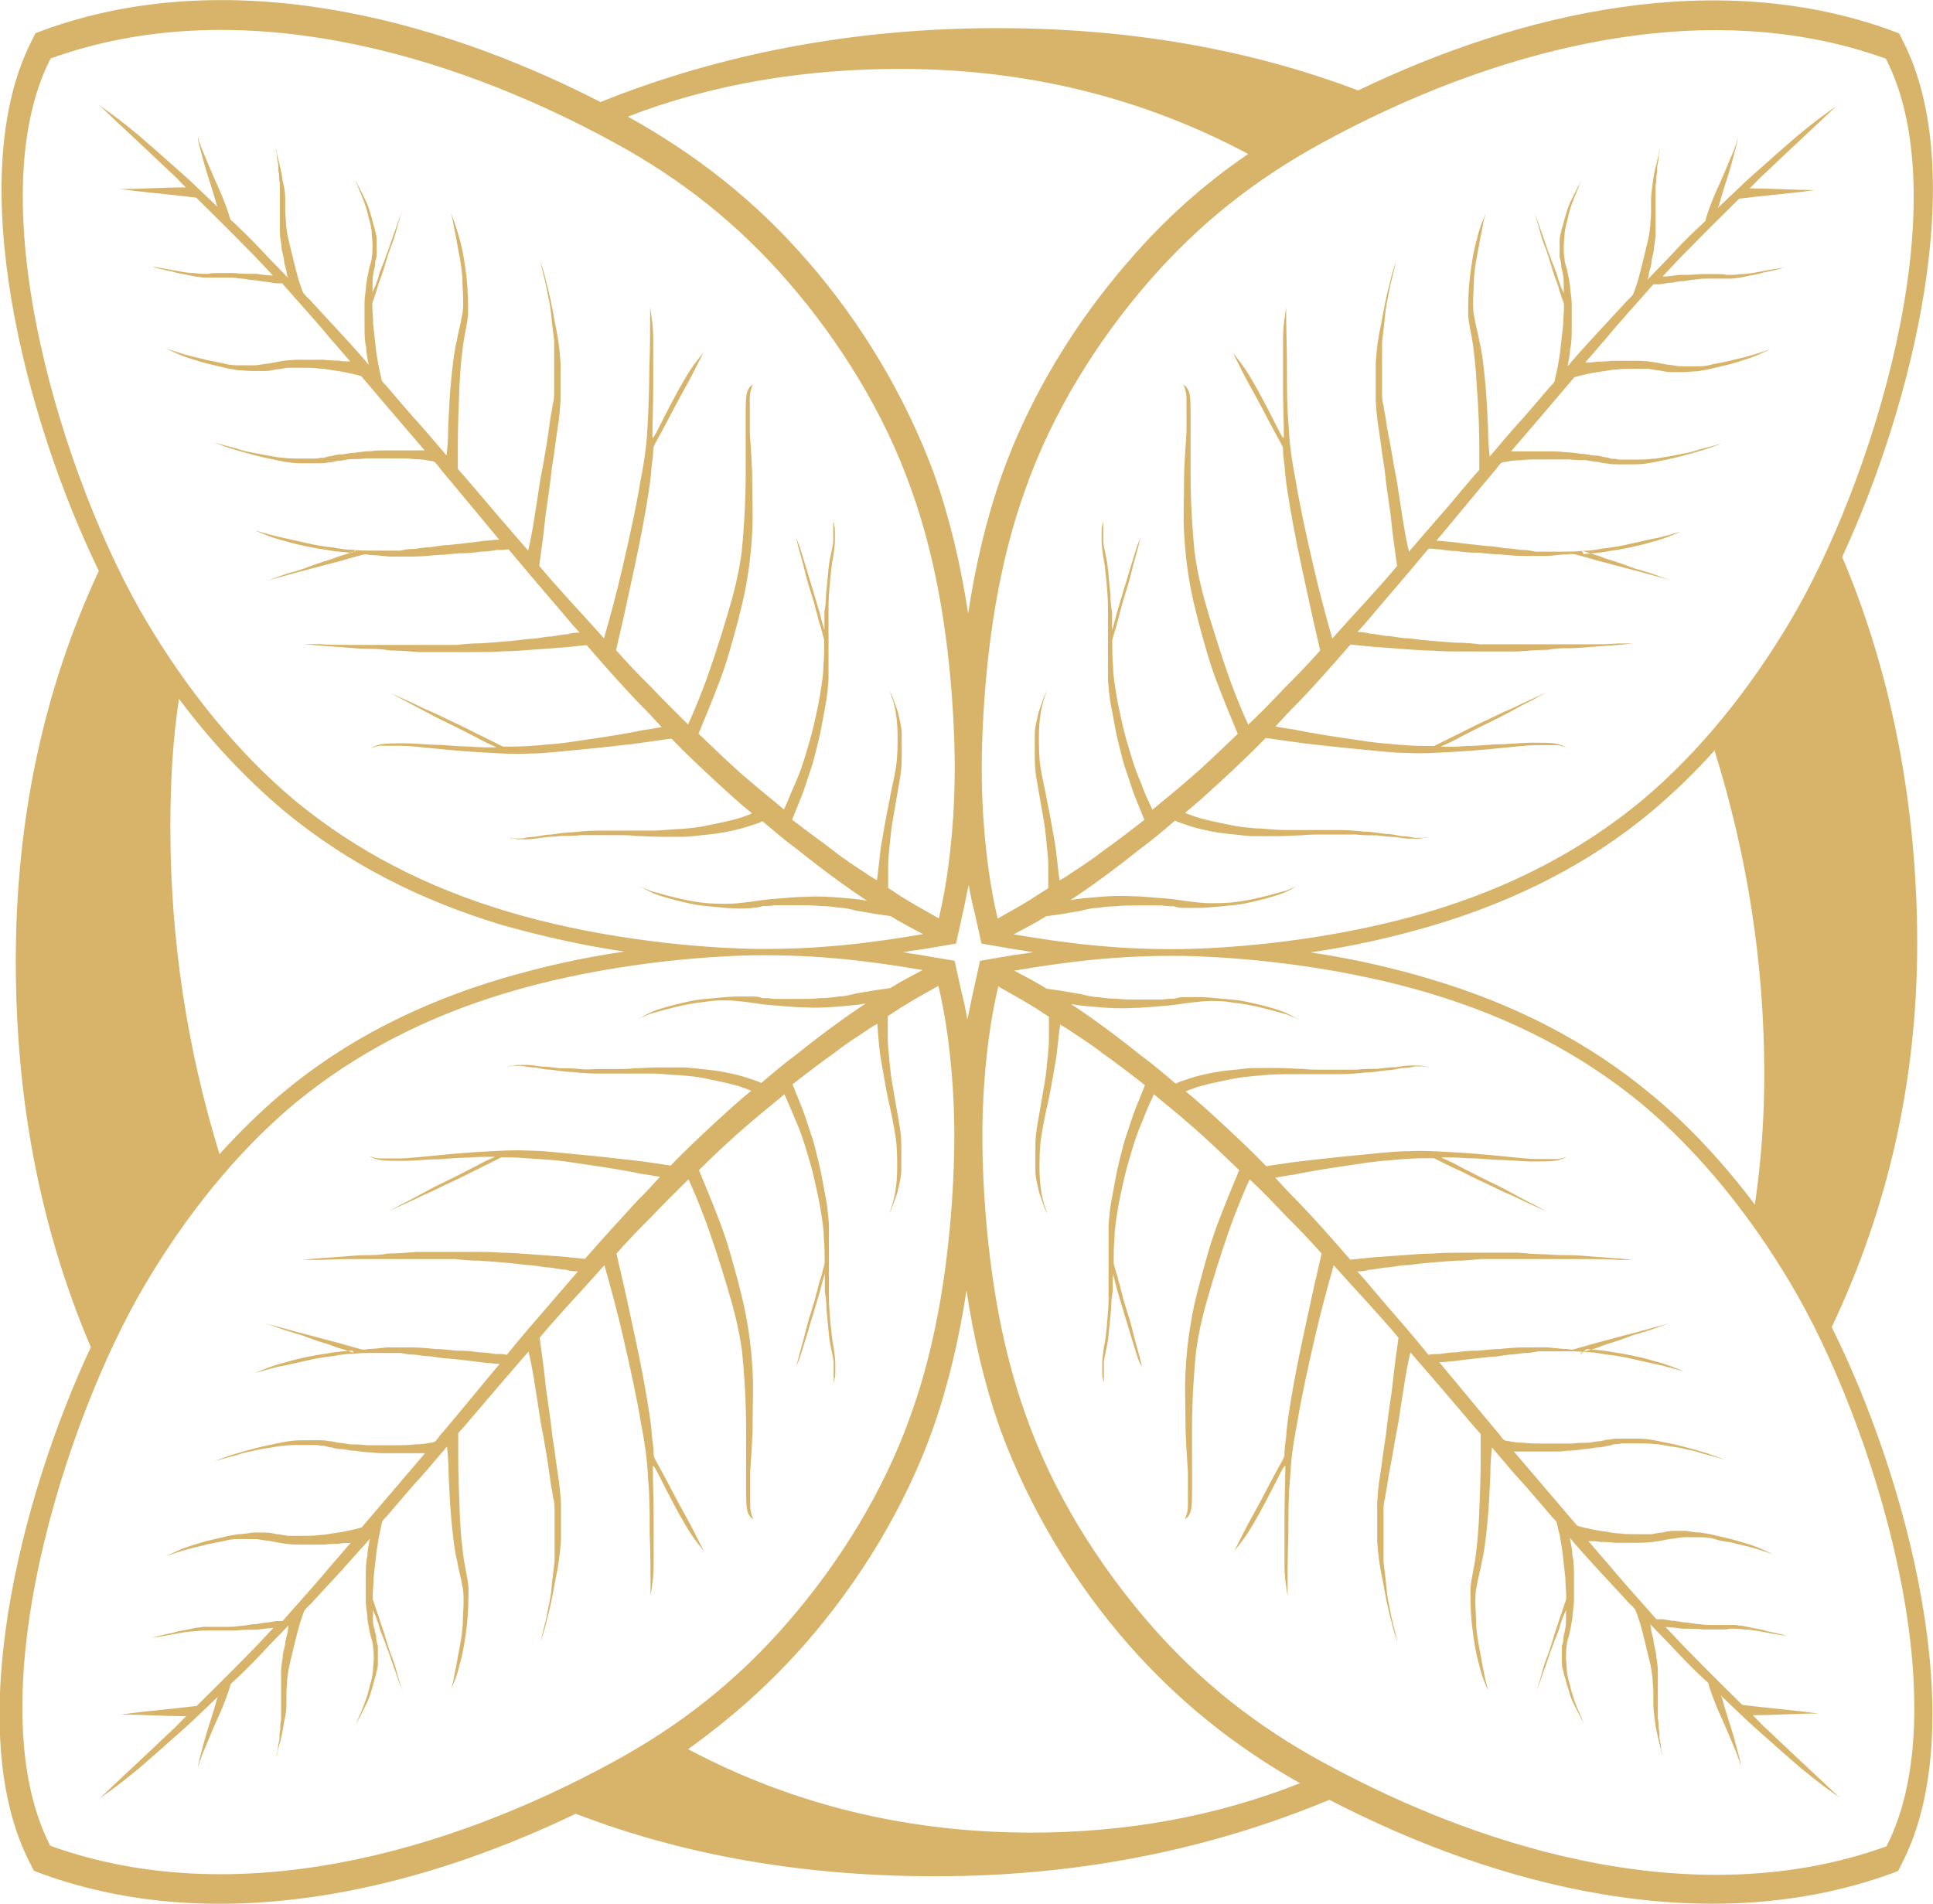<?xml version="1.0" encoding="UTF-8"?>
<!DOCTYPE svg PUBLIC "-//W3C//DTD SVG 1.1//EN" "http://www.w3.org/Graphics/SVG/1.1/DTD/svg11.dtd">
<!-- Creator: CorelDRAW 2021.5 -->
<svg xmlns="http://www.w3.org/2000/svg" xml:space="preserve" width="12.085mm" height="11.906mm" version="1.1" style="shape-rendering:geometricPrecision; text-rendering:geometricPrecision; image-rendering:optimizeQuality; fill-rule:evenodd; clip-rule:evenodd"
viewBox="0 0 94.28 92.88"
 xmlns:xlink="http://www.w3.org/1999/xlink"
 xmlns:xodm="http://www.corel.com/coreldraw/odm/2003">
 <defs>
  <style type="text/css">
   <![CDATA[
    .fil0 {fill:#D7B46A}
   ]]>
  </style>
 </defs>
 <g id="Слой_x0020_1">
  <path class="fil0" d="M17.33 26.89c0,0 -0.27,0.08 -0.46,0.15 -0.15,0.04 -0.39,0.11 -0.58,0.19 -0.19,0.08 -0.35,0.11 -0.58,0.19 -0.23,0.08 -0.46,0.15 -0.66,0.23 -0.19,0.08 -0.31,0.11 -0.42,0.15 -0.12,0.04 -0.23,0.08 -0.39,0.11 -0.15,0.04 -0.35,0.11 -0.58,0.19 -0.19,0.08 -0.42,0.15 -0.66,0.23 0.42,-0.11 0.85,-0.23 1.39,-0.38 0.54,-0.15 1.16,-0.3 1.58,-0.42 0.46,-0.11 0.73,-0.19 1,-0.27 0.27,-0.08 0.54,-0.15 0.69,-0.19 0.15,-0.04 0.15,-0.04 0.35,0 0.19,0 0.58,0.04 0.96,0.08 0.39,0 0.77,0 1.16,0 0.39,0 0.85,-0.04 1.23,-0.08 0.42,0 0.81,-0.08 1.16,-0.08 0.35,0 0.66,-0.04 0.93,-0.08 0.27,0 0.54,-0.04 0.77,-0.08 0.23,0 0.39,0 0.58,-0.04 0.73,0.88 1.47,1.75 2.16,2.55 0.46,0.53 0.89,1.07 1.31,1.52 -0.15,0 -0.35,0 -0.58,0.08 -0.23,0 -0.54,0.08 -0.81,0.11 -0.27,0 -0.54,0.08 -0.89,0.11 -0.31,0 -0.69,0.08 -1.12,0.11 -0.42,0.04 -0.93,0.08 -1.39,0.11 -0.46,0 -0.85,0.04 -1.2,0.08 -0.31,0 -0.58,0 -0.89,0 -0.31,0 -0.69,0 -1.08,0 -0.42,0 -0.85,0 -1.35,0 -0.54,0 -1.16,0 -1.77,0 -0.62,0 -1.23,0 -1.62,-0.04 -0.39,0 -0.58,0 -0.73,0 0.66,0.08 1.31,0.11 1.81,0.15 0.5,0.04 0.93,0.08 1.27,0.08 0.35,0 0.66,0 1.08,0.08 0.42,0 0.96,0.04 1.43,0.08 0.5,0 0.93,0 1.39,0 0.46,0 0.93,0 1.39,0 0.46,0 0.89,0 1.35,-0.04 0.46,0 0.93,-0.04 1.47,-0.08 0.5,-0.04 1.08,-0.08 1.5,-0.11 0.42,-0.04 0.77,-0.08 1.08,-0.11 0.93,1.07 1.77,2.02 2.58,2.86 0.39,0.38 0.73,0.76 1.08,1.14 -0.27,0.04 -0.58,0.11 -0.93,0.15 -0.35,0.08 -0.77,0.15 -1.23,0.23 -0.46,0.08 -0.96,0.15 -1.5,0.23 -0.54,0.08 -1.16,0.19 -1.85,0.23 -0.69,0.08 -1.43,0.11 -1.77,0.11 -0.35,0 -0.39,0 -0.46,0 -0.08,-0.04 -0.23,-0.11 -0.46,-0.23 -0.23,-0.11 -0.54,-0.27 -0.85,-0.42 -0.31,-0.15 -0.66,-0.34 -1.08,-0.53 -0.42,-0.19 -0.93,-0.46 -1.47,-0.68 -0.54,-0.27 -1.08,-0.5 -1.62,-0.76 0.19,0.11 0.42,0.23 0.69,0.38 0.27,0.15 0.66,0.34 1.08,0.57 0.42,0.23 0.89,0.46 1.43,0.72 0.54,0.27 1.12,0.57 1.47,0.76 0.35,0.15 0.42,0.19 0.5,0.23 -0.42,0 -0.85,0 -1.27,-0.04 -0.42,0 -0.85,-0.04 -1.43,-0.08 -0.58,0 -1.27,-0.08 -1.77,-0.08 -0.5,0 -0.85,0 -1.12,0.04 -0.23,0.04 -0.39,0.11 -0.54,0.19 0.15,-0.04 0.31,-0.11 0.5,-0.11 0.23,0 0.5,0 0.93,0 0.46,0 1.08,0.08 1.85,0.15 0.77,0.08 1.66,0.15 2.43,0.19 0.73,0.04 1.35,0.08 2.04,0.04 0.73,0 1.54,-0.11 2.43,-0.19 0.89,-0.08 1.81,-0.19 2.55,-0.27 0.77,-0.11 1.35,-0.19 1.93,-0.27 0.69,0.72 1.43,1.41 2.16,2.09 0.58,0.53 1.16,1.07 1.77,1.56 -0.08,0.04 -0.19,0.08 -0.39,0.15 -0.19,0.08 -0.5,0.15 -0.81,0.23 -0.35,0.08 -0.69,0.15 -1.08,0.23 -0.39,0.08 -0.73,0.11 -1.16,0.15 -0.42,0 -0.93,0.08 -1.39,0.08 -0.46,0 -0.96,0 -1.39,0 -0.46,0 -0.89,0 -1.31,0 -0.42,0 -0.85,0.04 -1.23,0.08 -0.39,0 -0.73,0.08 -1.04,0.11 -0.31,0 -0.54,0.08 -0.77,0.11 -0.23,0 -0.46,0.04 -0.62,0.08 -0.15,0 -0.27,0 -0.39,0 -0.12,0 -0.23,-0.04 -0.35,-0.08 0.08,0 0.12,0.08 0.23,0.08 0.08,0 0.19,0.04 0.31,0.04 0.12,0 0.27,0 0.46,0 0.19,0 0.42,-0.04 0.7,-0.08 0.27,-0.04 0.54,-0.04 0.89,-0.08 0.31,0 0.69,0 1,-0.04 0.35,0 0.66,0 0.93,0 0.31,0 0.58,0 0.85,0 0.27,0 0.58,0 0.89,0.04 0.35,0 0.73,0.04 1.16,0.04 0.39,0 0.77,0 1.16,0 0.39,0 0.81,-0.08 1.23,-0.11 0.39,-0.04 0.81,-0.11 1.16,-0.19 0.39,-0.08 0.73,-0.19 0.97,-0.27 0.23,-0.08 0.35,-0.11 0.5,-0.19 0.58,0.49 1.16,0.99 1.74,1.41 1.23,0.99 2.39,1.83 3.36,2.47 -0.42,-0.08 -0.85,-0.11 -1.31,-0.15 -0.5,-0.04 -1.08,-0.08 -1.66,-0.04 -0.58,0 -1.2,0.08 -1.7,0.11 -0.46,0.04 -0.81,0.11 -1.16,0.15 -0.35,0.04 -0.69,0.08 -1,0.08 -0.31,0 -0.62,0 -1.08,-0.04 -0.42,-0.04 -1,-0.15 -1.47,-0.27 -0.46,-0.11 -0.85,-0.23 -1.12,-0.3 -0.27,-0.11 -0.46,-0.19 -0.66,-0.27 0.27,0.11 0.5,0.27 0.77,0.38 0.27,0.11 0.58,0.19 0.85,0.27 0.31,0.08 0.58,0.15 0.96,0.23 0.35,0.08 0.77,0.11 1.16,0.15 0.42,0.04 0.81,0.08 1.16,0.08 0.31,0 0.58,0 0.73,-0.04 0.19,0 0.31,-0.04 0.46,-0.08 0.15,0 0.31,0 0.58,-0.04 0.27,0 0.73,0 1.12,0 0.39,0 0.77,0 1.12,0.04 0.35,0 0.62,0.04 0.89,0.08 0.27,0 0.58,0.08 0.85,0.15 0.31,0.04 0.62,0.11 0.89,0.15 0.27,0.04 0.54,0.08 0.77,0.11 0.54,0.34 1.08,0.61 1.58,0.88 -2.47,0.42 -5.05,0.76 -8.26,0.72 -3.62,-0.08 -8.1,-0.65 -12.03,-1.83 -3.93,-1.18 -7.33,-2.93 -10.3,-5.37 -2.93,-2.44 -5.4,-5.6 -7.29,-8.79 -3.97,-6.66 -8.29,-20.4 -4.67,-27.45 8.99,-3.24 19.29,-0.38 27.5,4.11 3.28,1.79 6.02,3.96 8.49,6.81 2.47,2.85 4.67,6.36 5.98,10.09 1.35,3.73 1.85,7.73 2.04,10.89 0.19,3.16 0.04,5.48 -0.23,7.54 -0.12,0.88 -0.27,1.71 -0.46,2.51 -0.46,-0.27 -0.96,-0.53 -1.58,-0.91 -0.27,-0.15 -0.58,-0.38 -0.89,-0.57 0,-0.34 0,-0.68 0,-1.1 0,-0.46 0.08,-0.99 0.12,-1.45 0.04,-0.46 0.12,-0.84 0.19,-1.26 0.08,-0.42 0.15,-0.91 0.23,-1.33 0.08,-0.42 0.12,-0.8 0.12,-1.18 0,-0.38 0,-0.8 0,-1.18 0,-0.38 -0.12,-0.76 -0.19,-1.1 -0.12,-0.34 -0.23,-0.68 -0.39,-1.03 0.04,0.11 0.08,0.3 0.15,0.46 0.04,0.19 0.12,0.42 0.15,0.68 0.04,0.27 0.08,0.65 0.08,1.07 0,0.46 0,0.99 -0.08,1.52 -0.08,0.53 -0.23,1.1 -0.35,1.79 -0.15,0.69 -0.27,1.48 -0.39,2.13 -0.08,0.65 -0.12,1.14 -0.19,1.6 -0.19,-0.11 -0.39,-0.23 -0.54,-0.34 -0.58,-0.38 -1.04,-0.68 -1.58,-1.1 -0.54,-0.42 -1.2,-0.88 -1.93,-1.45 0,0 -0.08,-0.04 -0.08,-0.08 0.15,-0.38 0.31,-0.76 0.46,-1.14 0.15,-0.38 0.27,-0.8 0.39,-1.14 0.12,-0.34 0.19,-0.57 0.27,-0.91 0.08,-0.34 0.19,-0.72 0.27,-1.14 0.08,-0.42 0.15,-0.8 0.23,-1.22 0.08,-0.42 0.12,-0.88 0.15,-1.26 0,-0.38 0,-0.65 0,-0.95 0,-0.27 0,-0.53 0,-0.8 0,-0.23 0,-0.42 0,-0.72 0,-0.27 0,-0.65 0,-1.07 0,-0.42 0.04,-0.91 0.08,-1.33 0.04,-0.42 0.08,-0.8 0.15,-1.14 0.04,-0.3 0.08,-0.57 0.08,-0.76 0,-0.19 0,-0.34 0,-0.46 0,-0.11 0,-0.23 -0.04,-0.31 0,-0.08 0,-0.11 -0.04,-0.15 0,0.15 0,0.3 0,0.46 0,0.15 0,0.3 0,0.46 0,0.15 -0.04,0.3 -0.08,0.49 -0.04,0.23 -0.12,0.5 -0.15,0.88 -0.04,0.38 -0.08,0.84 -0.12,1.22 0,0.38 -0.04,0.65 -0.08,0.88 0,0.23 0,0.38 0,0.53 0,0.15 0,0.23 0,0.34 -0.12,-0.34 -0.19,-0.72 -0.31,-1.1 -0.12,-0.38 -0.23,-0.8 -0.39,-1.29 -0.15,-0.53 -0.35,-1.14 -0.46,-1.52 -0.12,-0.38 -0.19,-0.49 -0.23,-0.61 0.15,0.65 0.35,1.26 0.46,1.75 0.12,0.49 0.23,0.8 0.31,1.07 0.08,0.27 0.15,0.46 0.19,0.68 0.08,0.23 0.12,0.5 0.19,0.69 0.08,0.23 0.12,0.38 0.15,0.53 0.04,0.15 0.08,0.27 0.08,0.3 0,0.08 0,0.08 0,0.27 0,0.19 0,0.57 -0.04,0.99 0,0.42 -0.08,0.88 -0.15,1.33 -0.08,0.5 -0.19,0.99 -0.31,1.52 -0.12,0.53 -0.27,1.03 -0.42,1.52 -0.15,0.5 -0.31,0.95 -0.5,1.37 -0.19,0.42 -0.35,0.84 -0.54,1.26 -0.54,-0.46 -1.12,-0.91 -1.74,-1.45 -0.81,-0.68 -1.62,-1.48 -2.43,-2.25 0.35,-0.84 0.69,-1.67 1.04,-2.59 0.35,-0.91 0.62,-1.94 0.85,-2.78 0.23,-0.88 0.39,-1.56 0.5,-2.28 0.12,-0.72 0.19,-1.45 0.23,-2.21 0.04,-0.76 0,-1.56 0,-2.4 0,-0.84 -0.08,-1.75 -0.12,-2.47 0,-0.72 0,-1.22 0,-1.6 0,-0.34 0.08,-0.53 0.15,-0.72 -0.08,0.08 -0.15,0.11 -0.23,0.27 -0.08,0.15 -0.12,0.38 -0.12,1.07 0,0.68 0,1.83 0,3.08 0,1.26 -0.08,2.63 -0.19,3.73 -0.15,1.14 -0.39,2.06 -0.73,3.2 -0.35,1.18 -0.81,2.59 -1.16,3.5 -0.35,0.91 -0.54,1.33 -0.73,1.75 -0.62,-0.61 -1.23,-1.22 -1.81,-1.83 -0.62,-0.61 -1.16,-1.18 -1.7,-1.79 0.12,-0.57 0.27,-1.14 0.5,-2.21 0.23,-1.07 0.58,-2.63 0.81,-3.88 0.23,-1.26 0.39,-2.25 0.42,-2.86 0.08,-0.57 0.08,-0.76 0.08,-0.84 0,-0.08 0,-0.08 0.04,-0.19 0.04,-0.08 0.12,-0.23 0.39,-0.72 0.27,-0.49 0.69,-1.33 1.08,-2.02 0.39,-0.69 0.66,-1.26 0.93,-1.79 -0.27,0.34 -0.54,0.65 -0.93,1.33 -0.39,0.65 -0.89,1.64 -1.16,2.17 -0.27,0.53 -0.31,0.61 -0.39,0.65 0,-0.8 0.04,-1.6 0.04,-2.44 0,-0.84 0,-1.71 0,-2.36 0,-0.65 -0.08,-1.1 -0.15,-1.56 0,1.03 -0,2.06 -0.04,3.01 0,0.95 -0.04,1.9 -0.08,2.7 -0.04,0.84 -0.12,1.56 -0.35,2.74 -0.19,1.18 -0.54,2.78 -0.85,4.11 -0.31,1.37 -0.62,2.47 -0.93,3.58 -0.58,-0.65 -1.16,-1.29 -1.66,-1.83 -0.54,-0.61 -1,-1.1 -1.5,-1.71 0.12,-0.84 0.23,-1.67 0.31,-2.47 0.12,-0.8 0.23,-1.6 0.31,-2.32 0.12,-0.72 0.19,-1.37 0.27,-1.87 0.08,-0.49 0.12,-0.88 0.15,-1.41 0,-0.53 0,-1.18 0,-1.83 -0.04,-0.65 -0.12,-1.26 -0.27,-1.94 -0.12,-0.68 -0.27,-1.45 -0.42,-1.98 -0.12,-0.53 -0.23,-0.8 -0.31,-1.07 0.08,0.34 0.15,0.65 0.23,0.95 0.08,0.31 0.12,0.57 0.19,0.91 0.08,0.34 0.12,0.72 0.15,1.07 0.04,0.34 0.08,0.68 0.12,0.99 0,0.34 0,0.72 0,1.14 0,0.42 0,0.88 0,1.22 0,0.34 0,0.53 -0.08,0.76 0,0.19 -0.08,0.42 -0.12,0.76 -0.04,0.34 -0.12,0.84 -0.19,1.29 -0.08,0.46 -0.15,0.91 -0.23,1.29 -0.08,0.38 -0.12,0.76 -0.19,1.18 -0.08,0.46 -0.15,0.99 -0.23,1.45 -0.08,0.46 -0.15,0.8 -0.23,1.14 -0.42,-0.49 -0.89,-1.03 -1.35,-1.56 -0.62,-0.72 -1.16,-1.37 -1.62,-1.9 -0.15,-0.19 -0.31,-0.34 -0.46,-0.53 0,-0.27 0,-0.49 0,-1.22 0,-0.72 0.04,-1.87 0.08,-2.82 0.04,-0.91 0.12,-1.56 0.19,-2.09 0.08,-0.53 0.19,-0.91 0.23,-1.41 0,-0.49 0,-1.14 -0.08,-1.83 -0.08,-0.68 -0.19,-1.37 -0.35,-1.9 -0.15,-0.53 -0.27,-0.88 -0.42,-1.22 0.08,0.23 0.12,0.46 0.19,0.84 0.08,0.34 0.15,0.84 0.23,1.22 0.08,0.42 0.12,0.72 0.15,1.1 0,0.38 0.04,0.8 0.04,1.1 0,0.34 0,0.57 -0.08,0.88 -0.04,0.31 -0.15,0.61 -0.23,1.1 -0.12,0.46 -0.19,1.07 -0.27,1.87 -0.08,0.76 -0.12,1.71 -0.15,2.36 0,0.65 -0.04,0.99 -0.08,1.37 -0.08,-0.08 -0.15,-0.19 -0.23,-0.27 -0.42,-0.49 -0.93,-1.1 -1.43,-1.64 -0.46,-0.53 -0.89,-1.03 -1.27,-1.48 -0.08,-0.08 -0.15,-0.15 -0.23,-0.27 -0.04,-0.19 -0.08,-0.38 -0.15,-0.68 -0.04,-0.27 -0.12,-0.61 -0.15,-0.99 -0.04,-0.34 -0.08,-0.72 -0.12,-1.07 0,-0.34 -0.04,-0.65 -0.04,-0.8 0,-0.15 0,-0.15 0,-0.23 0,-0.04 0.04,-0.11 0.08,-0.23 0.04,-0.11 0.08,-0.27 0.15,-0.46 0.04,-0.19 0.12,-0.38 0.19,-0.57 0.08,-0.23 0.15,-0.42 0.23,-0.72 0.08,-0.27 0.19,-0.61 0.31,-0.91 0.12,-0.31 0.19,-0.57 0.27,-0.88 0.08,-0.3 0.19,-0.61 0.31,-0.91 -0.04,0.11 -0.08,0.19 -0.15,0.38 -0.08,0.15 -0.15,0.38 -0.23,0.61 -0.08,0.23 -0.15,0.42 -0.23,0.65 -0.08,0.23 -0.15,0.46 -0.23,0.65 -0.08,0.23 -0.15,0.42 -0.23,0.61 -0.08,0.19 -0.15,0.38 -0.19,0.57 -0.08,0.19 -0.12,0.38 -0.19,0.49 -0.04,0.11 -0.08,0.15 -0.08,0.23 0,-0.15 0,-0.31 0,-0.46 0,-0.15 0,-0.34 0.04,-0.49 0,-0.15 0.08,-0.27 0.08,-0.42 0,-0.15 0.04,-0.3 0.08,-0.42 0,-0.15 0,-0.27 0,-0.38 0,-0.15 0,-0.3 0,-0.46 0,-0.15 -0.04,-0.31 -0.08,-0.42 0,-0.11 -0.08,-0.27 -0.12,-0.46 -0.04,-0.19 -0.12,-0.42 -0.19,-0.65 -0.08,-0.23 -0.15,-0.38 -0.23,-0.53 -0.08,-0.15 -0.15,-0.3 -0.23,-0.46 -0.08,-0.15 -0.15,-0.27 -0.23,-0.42 0.08,0.15 0.15,0.34 0.23,0.53 0.08,0.19 0.19,0.46 0.27,0.68 0.08,0.23 0.15,0.46 0.19,0.68 0.08,0.23 0.12,0.46 0.15,0.69 0,0.23 0.04,0.42 0.04,0.65 0,0.19 0,0.38 -0.04,0.61 0,0.19 -0.12,0.42 -0.15,0.65 -0.04,0.19 -0.08,0.38 -0.12,0.65 0,0.23 -0.08,0.57 -0.08,0.91 0,0.34 0,0.72 0,1.1 0,0.38 0,0.76 0.08,1.07 0,0.3 0.08,0.57 0.12,0.84 -0.08,-0.08 -0.15,-0.19 -0.23,-0.27 -0.39,-0.46 -0.81,-0.91 -1.23,-1.37 -0.42,-0.46 -0.85,-0.91 -1.23,-1.33 -0.15,-0.19 -0.35,-0.34 -0.5,-0.53 -0.08,-0.19 -0.15,-0.42 -0.23,-0.65 -0.08,-0.27 -0.15,-0.57 -0.23,-0.88 -0.08,-0.3 -0.15,-0.65 -0.23,-0.95 -0.08,-0.3 -0.12,-0.61 -0.15,-0.84 0,-0.23 -0.04,-0.46 -0.04,-0.65 0,-0.19 0,-0.42 0,-0.65 0,-0.23 -0.04,-0.53 -0.12,-0.84 -0.04,-0.3 -0.12,-0.68 -0.19,-0.95 -0.08,-0.3 -0.12,-0.49 -0.15,-0.72 0,0.08 0,0.15 0.04,0.3 0,0.15 0.04,0.38 0.08,0.57 0,0.19 0,0.31 0.04,0.46 0,0.15 0,0.3 0.04,0.46 0,0.15 0,0.31 0,0.46 0,0.15 0,0.3 0,0.46 0,0.15 0,0.27 0,0.42 0,0.15 0,0.27 0,0.42 0,0.15 0,0.34 0,0.57 0,0.23 0.04,0.49 0.08,0.72 0,0.23 0.08,0.42 0.12,0.65 0,0.19 0.08,0.42 0.12,0.57 0,0.15 0.04,0.23 0.08,0.34 -0.39,-0.42 -0.89,-0.91 -1.35,-1.41 -0.46,-0.49 -0.97,-0.99 -1.47,-1.45 -0.08,-0.3 -0.19,-0.61 -0.31,-0.91 -0.12,-0.34 -0.31,-0.72 -0.46,-1.07 -0.15,-0.34 -0.31,-0.72 -0.42,-0.99 -0.12,-0.31 -0.23,-0.53 -0.27,-0.68 -0.08,-0.15 -0.08,-0.27 -0.12,-0.38 0,0.23 0.08,0.42 0.15,0.72 0.08,0.3 0.19,0.72 0.31,1.1 0.12,0.38 0.23,0.72 0.31,0.99 0.08,0.27 0.12,0.46 0.19,0.61 -0.35,-0.34 -0.69,-0.65 -1,-0.95 -0.5,-0.49 -1,-0.91 -1.47,-1.33 -0.46,-0.42 -0.96,-0.84 -1.39,-1.22 -0.46,-0.38 -0.89,-0.72 -1.2,-0.95 -0.31,-0.23 -0.54,-0.38 -0.73,-0.53 1.12,1.07 2.28,2.13 3.47,3.27 0.27,0.23 0.5,0.5 0.77,0.76 -1.08,0 -2.12,0.08 -3.2,0.08l0.62 0.08c0.62,0.08 1.85,0.19 3.09,0.34 0.81,0.8 1.66,1.64 2.51,2.51 0.42,0.42 0.81,0.84 1.23,1.29 -0.23,0 -0.5,-0.04 -0.81,-0.08 -0.31,0 -0.73,0 -1.04,-0.04 -0.31,0 -0.58,0 -0.77,0 -0.19,0 -0.35,0 -0.54,0.04 -0.19,0 -0.39,0 -0.69,-0.04 -0.31,0 -0.69,-0.08 -1.08,-0.15 -0.39,-0.08 -0.69,-0.11 -1.04,-0.19 0.08,0 0.19,0.08 0.35,0.11 0.19,0.04 0.46,0.11 0.69,0.15 0.23,0.08 0.46,0.11 0.66,0.15 0.19,0.04 0.39,0.08 0.54,0.11 0.15,0 0.27,0.04 0.35,0.04 0.12,0 0.23,0 0.35,0 0.12,0 0.23,0 0.39,0 0.12,0 0.27,0 0.42,0 0.15,0 0.35,0 0.54,0.04 0.19,0 0.39,0.04 0.62,0.08 0.19,0 0.39,0.04 0.62,0.08 0.23,0 0.46,0.08 0.62,0.08 0.15,0 0.19,0 0.27,0 0.73,0.84 1.54,1.71 2.39,2.74 0.31,0.34 0.58,0.68 0.93,1.07 -0.04,0 -0.12,0 -0.19,0 -0.08,0 -0.19,0 -0.39,-0.04 -0.15,0 -0.39,0 -0.73,-0.04 -0.35,0 -0.77,0 -1.16,0 -0.39,0 -0.73,0.04 -0.96,0.08 -0.23,0.04 -0.39,0.08 -0.58,0.11 -0.19,0 -0.42,0.08 -0.69,0.08 -0.27,0 -0.54,0 -0.81,0 -0.27,0 -0.5,-0.04 -0.73,-0.11 -0.27,-0.04 -0.54,-0.11 -0.77,-0.15 -0.27,-0.08 -0.46,-0.11 -0.77,-0.19 -0.31,-0.08 -0.66,-0.19 -0.89,-0.27 -0.23,-0.08 -0.27,-0.08 -0.35,-0.11 0.27,0.11 0.5,0.23 0.77,0.34 0.27,0.11 0.54,0.19 0.93,0.31 0.35,0.11 0.77,0.19 1.08,0.27 0.31,0.08 0.54,0.11 0.77,0.15 0.23,0 0.46,0.04 0.69,0.04 0.23,0 0.42,0 0.62,0 0.19,0 0.39,-0.04 0.54,-0.08 0.15,0 0.31,-0.04 0.54,-0.08 0.23,0 0.5,0 0.77,0 0.27,0 0.54,0 0.81,0.04 0.27,0 0.54,0.08 0.85,0.11 0.27,0.04 0.58,0.11 0.77,0.15 0.19,0.04 0.31,0.08 0.42,0.11 0.96,1.14 2.01,2.36 3.09,3.62 -0.08,0 -0.19,0 -0.35,0 -0.15,0 -0.42,0 -0.69,0 -0.27,0 -0.58,0 -0.85,0 -0.27,0 -0.46,0 -0.73,0.04 -0.27,0 -0.54,0.04 -0.81,0.08 -0.27,0 -0.46,0.08 -0.66,0.08 -0.19,0 -0.31,0.04 -0.46,0.08 -0.12,0 -0.23,0.04 -0.35,0.08 -0.12,0 -0.23,0 -0.35,0.04 -0.12,0 -0.27,0 -0.42,0 -0.15,0 -0.31,0 -0.5,0 -0.19,0 -0.46,0 -0.73,-0.04 -0.27,0 -0.5,-0.08 -0.77,-0.11 -0.27,-0.04 -0.54,-0.11 -0.77,-0.15 -0.23,-0.04 -0.42,-0.08 -0.73,-0.19 -0.31,-0.08 -0.73,-0.19 -1.12,-0.3 0.23,0.08 0.5,0.19 0.85,0.3 0.35,0.11 0.77,0.23 1.2,0.34 0.42,0.11 0.85,0.19 1.23,0.27 0.39,0.08 0.69,0.11 1,0.11 0.31,0 0.58,0 0.77,0 0.23,0 0.39,0 0.54,-0.04 0.15,0 0.31,-0.04 0.46,-0.08 0.15,0 0.35,-0.04 0.58,-0.08 0.23,0 0.54,0 0.81,-0.04 0.31,0 0.58,0 0.81,0 0.23,0 0.39,0 0.66,0 0.27,0 0.58,0 0.89,0.04 0.31,0 0.58,0.04 0.73,0.08 0.15,0 0.23,0.04 0.27,0.08 0.12,0.11 0.19,0.23 0.31,0.38 0.96,1.14 1.89,2.28 2.82,3.39 -0.12,0 -0.23,0 -0.5,0.04 -0.27,0 -0.66,0.08 -1,0.11 -0.35,0.04 -0.69,0.08 -1,0.11 -0.31,0 -0.62,0.08 -0.93,0.11 -0.31,0 -0.58,0.08 -0.81,0.08 -0.23,0 -0.39,0.04 -0.58,0.08 -0.19,0 -0.39,0 -0.62,0 -0.23,0 -0.46,0 -0.77,0 -0.27,0 -0.62,0 -0.93,-0.04 -0.31,0 -0.58,-0.04 -0.96,-0.11 -0.39,-0.04 -0.85,-0.11 -1.35,-0.23 -0.5,-0.11 -1,-0.23 -1.39,-0.31 -0.42,-0.11 -0.73,-0.19 -1.08,-0.3 0.42,0.19 0.89,0.38 1.5,0.53 0.62,0.19 1.39,0.34 1.97,0.42 0.58,0.11 0.93,0.11 1.27,0.15l0.19 -0.15zm29.85 22.84c-0.08,-0.49 -0.19,-0.99 -0.31,-1.45l-0.31 -1.41 -1.35 -0.23c-0.39,-0.08 -0.77,-0.11 -1.16,-0.19 0.39,-0.08 0.81,-0.11 1.23,-0.19l1.35 -0.23 0.31 -1.41c0.12,-0.5 0.19,-0.95 0.31,-1.45 0.08,0.5 0.19,0.99 0.31,1.45l0.31 1.41 1.35 0.23c0.39,0.08 0.77,0.11 1.16,0.19 -0.39,0.08 -0.81,0.11 -1.23,0.19l-1.35 0.23 -0.31 1.41c-0.12,0.49 -0.19,0.95 -0.31,1.45zm-36.49 6.59c0.97,-1.07 1.97,-2.06 3.05,-2.97 3.13,-2.63 6.75,-4.42 10.69,-5.6 1.93,-0.57 3.93,-1.03 6.02,-1.33 -2.04,-0.3 -4.05,-0.76 -5.94,-1.29 -3.93,-1.18 -7.52,-2.97 -10.69,-5.6 -1.89,-1.6 -3.59,-3.43 -5.09,-5.44 -0.31,2.02 -0.42,4.11 -0.42,6.28 0,5.44 0.81,10.77 2.39,15.91l0 0.04zm19.94 -50.63c3.36,1.87 6.21,4.11 8.72,7 2.66,3.04 4.82,6.66 6.21,10.43 0.77,2.17 1.31,4.49 1.66,6.81 0.35,-2.32 0.89,-4.64 1.66,-6.81 1.35,-3.77 3.55,-7.39 6.21,-10.43 1.74,-2.02 3.66,-3.73 5.79,-5.18 -5.21,-2.78 -10.88,-4.15 -16.97,-4.15 -4.78,0 -9.22,0.76 -13.27,2.32zm53.04 30.87c-0.96,1.07 -1.97,2.06 -3.05,2.97 -3.12,2.63 -6.75,4.42 -10.68,5.6 -1.93,0.57 -3.93,1.03 -6.02,1.33 2.04,0.3 4.05,0.76 5.94,1.33 3.93,1.18 7.52,2.97 10.68,5.6 1.89,1.56 3.59,3.43 5.05,5.37 0.31,-2.06 0.46,-4.19 0.46,-6.36 0,-5.37 -0.81,-10.62 -2.43,-15.8l0.04 -0.04zm-20.25 50.44c-3.24,-1.83 -5.98,-4.04 -8.41,-6.81 -2.66,-3.04 -4.82,-6.66 -6.21,-10.43 -0.77,-2.17 -1.31,-4.49 -1.66,-6.81 -0.35,2.32 -0.89,4.64 -1.66,6.81 -1.35,3.77 -3.55,7.39 -6.21,10.43 -1.74,1.98 -3.63,3.65 -5.71,5.14 5.17,2.74 10.76,4.07 16.74,4.07 4.67,0 9.03,-0.8 13.08,-2.4l0.04 0zm-34.14 -82.03c-8.18,-4.19 -18.25,-6.74 -27.16,-3.5l-0.39 0.15 -0.19 0.38c-3.39,6.66 -0.31,18.46 3.28,25.85 -2.7,5.79 -4.05,12.14 -4.05,19.03 0,6.89 1.23,13.13 3.66,18.84 -3.47,7.42 -6.29,18.73 -2.97,25.16l0.19 0.38 0.39 0.15c8.49,3.08 18.05,0.91 26.04,-2.93 5.36,2.06 11.19,3.05 17.55,3.05 6.87,0 13.27,-1.26 19.21,-3.73 8.22,4.26 18.36,6.85 27.35,3.62l0.39 -0.15 0.19 -0.38c3.47,-6.74 0.23,-18.8 -3.43,-26.15 2.78,-5.86 4.17,-12.11 4.17,-18.73 0,-6.62 -1.23,-13.13 -3.66,-18.84 3.43,-7.42 6.25,-18.73 2.97,-25.16l-0.19 -0.38 -0.39 -0.15c-8.49,-3.08 -18.01,-0.91 -26,2.93 -5.32,-2.02 -11.19,-3.04 -17.59,-3.04 -6.94,0 -13.42,1.22 -19.4,3.62l0.04 0zm47.87 21.89c0,0 0.27,0.08 0.46,0.15 0.15,0.04 0.39,0.11 0.58,0.19 0.19,0.08 0.35,0.11 0.58,0.19 0.23,0.08 0.46,0.15 0.66,0.23 0.19,0.08 0.31,0.11 0.42,0.15 0.12,0 0.23,0.08 0.39,0.11 0.15,0.04 0.35,0.11 0.58,0.19 0.19,0.08 0.42,0.15 0.66,0.23 -0.42,-0.11 -0.85,-0.23 -1.39,-0.38 -0.54,-0.15 -1.16,-0.3 -1.58,-0.42 -0.46,-0.11 -0.73,-0.19 -1,-0.27 -0.27,-0.08 -0.54,-0.15 -0.69,-0.19 -0.15,0 -0.15,-0.04 -0.35,0 -0.19,0 -0.58,0.04 -0.96,0.08 -0.39,0 -0.77,0 -1.16,0 -0.39,0 -0.85,-0.04 -1.23,-0.08 -0.42,0 -0.81,-0.08 -1.16,-0.08 -0.35,0 -0.66,-0.04 -0.93,-0.08 -0.27,0 -0.54,-0.04 -0.77,-0.08 -0.23,0 -0.39,-0.04 -0.58,-0.04 -0.73,0.88 -1.47,1.75 -2.16,2.55 -0.46,0.53 -0.89,1.07 -1.31,1.52 0.15,0 0.35,0 0.58,0.08 0.23,0 0.54,0.08 0.81,0.11 0.27,0 0.54,0.08 0.89,0.11 0.31,0 0.69,0.08 1.12,0.11 0.42,0.04 0.93,0.08 1.39,0.11 0.46,0 0.85,0.04 1.2,0.08 0.31,0 0.58,0 0.89,0 0.31,0 0.69,0 1.08,0 0.42,0 0.85,0 1.35,0 0.54,0 1.16,0 1.77,0 0.62,0 1.23,0 1.62,-0.04 0.39,0 0.58,0 0.73,0 -0.66,0.08 -1.31,0.11 -1.81,0.15 -0.54,0.04 -0.93,0.08 -1.27,0.08 -0.35,0 -0.66,0 -1.08,0.08 -0.42,0 -0.96,0.04 -1.43,0.08 -0.5,0 -0.93,0 -1.39,0 -0.46,0 -0.93,0 -1.39,0 -0.46,0 -0.89,0 -1.35,-0.04 -0.46,0 -0.93,-0.04 -1.47,-0.08 -0.5,-0.04 -1.08,-0.08 -1.5,-0.11 -0.42,-0.04 -0.77,-0.08 -1.08,-0.11 -0.93,1.07 -1.77,2.02 -2.58,2.86 -0.39,0.38 -0.73,0.76 -1.08,1.14 0.27,0.04 0.58,0.11 0.93,0.15 0.35,0.08 0.77,0.15 1.23,0.23 0.46,0.08 0.96,0.15 1.5,0.23 0.54,0.08 1.16,0.19 1.85,0.23 0.69,0.08 1.43,0.11 1.77,0.11 0.39,0 0.39,0 0.46,0 0.08,-0.04 0.23,-0.11 0.46,-0.23 0.23,-0.11 0.54,-0.27 0.85,-0.42 0.31,-0.15 0.66,-0.34 1.08,-0.53 0.42,-0.19 0.93,-0.46 1.47,-0.68 0.54,-0.27 1.08,-0.5 1.62,-0.76 -0.19,0.11 -0.42,0.23 -0.69,0.38 -0.31,0.15 -0.66,0.34 -1.08,0.57 -0.42,0.23 -0.89,0.46 -1.43,0.72 -0.54,0.27 -1.12,0.57 -1.47,0.76 -0.35,0.15 -0.42,0.19 -0.5,0.23 0.42,0 0.85,0 1.27,-0.04 0.42,0 0.85,-0.04 1.43,-0.08 0.58,0 1.27,-0.08 1.77,-0.08 0.5,0 0.85,0 1.12,0.04 0.23,0.04 0.39,0.11 0.54,0.19 -0.15,-0.04 -0.31,-0.11 -0.5,-0.11 -0.23,0 -0.5,0 -0.93,0 -0.46,0 -1.08,0.08 -1.85,0.15 -0.77,0.08 -1.66,0.15 -2.43,0.19 -0.73,0.04 -1.35,0.08 -2.04,0.04 -0.73,0 -1.54,-0.11 -2.43,-0.19 -0.89,-0.08 -1.81,-0.19 -2.55,-0.27 -0.77,-0.11 -1.35,-0.19 -1.93,-0.27 -0.69,0.72 -1.43,1.41 -2.16,2.09 -0.58,0.53 -1.16,1.07 -1.77,1.56 0.08,0.04 0.19,0.08 0.39,0.15 0.19,0.08 0.5,0.15 0.81,0.23 0.35,0.08 0.69,0.15 1.08,0.23 0.39,0.08 0.73,0.11 1.16,0.15 0.42,0 0.93,0.08 1.39,0.08 0.46,0 0.96,0 1.39,0 0.46,0 0.89,0 1.31,0 0.42,0 0.85,0.04 1.23,0.08 0.39,0 0.73,0.08 1.04,0.11 0.31,0 0.54,0.08 0.77,0.11 0.23,0 0.46,0.04 0.62,0.08 0.15,0 0.27,0 0.39,0 0.12,0 0.23,-0.04 0.35,-0.08 -0.08,0 -0.12,0.08 -0.23,0.08 -0.08,0 -0.19,0.04 -0.31,0.04 -0.12,0 -0.27,0 -0.46,0 -0.19,0 -0.42,-0.04 -0.69,-0.08 -0.27,0 -0.54,-0.04 -0.89,-0.08 -0.31,0 -0.69,0 -1,-0.04 -0.35,0 -0.66,0 -0.93,0 -0.31,0 -0.58,0 -0.85,0 -0.27,0 -0.58,0 -0.89,0.04 -0.35,0 -0.73,0.04 -1.16,0.04 -0.39,0 -0.77,0 -1.16,0 -0.39,0 -0.81,-0.08 -1.23,-0.11 -0.42,-0.04 -0.81,-0.11 -1.16,-0.19 -0.39,-0.08 -0.73,-0.19 -0.96,-0.27 -0.23,-0.08 -0.35,-0.11 -0.5,-0.19 -0.58,0.5 -1.16,0.99 -1.74,1.41 -1.23,0.99 -2.39,1.83 -3.36,2.47 0.42,-0.08 0.85,-0.11 1.31,-0.15 0.5,-0.04 1.08,-0.08 1.66,-0.04 0.58,0 1.2,0.08 1.7,0.11 0.46,0.04 0.81,0.11 1.16,0.15 0.35,0.04 0.69,0.08 1,0.08 0.31,0 0.62,0 1.08,-0.04 0.42,-0.04 1,-0.15 1.47,-0.27 0.46,-0.11 0.85,-0.23 1.12,-0.3 0.27,-0.11 0.46,-0.19 0.66,-0.27 -0.27,0.11 -0.5,0.27 -0.77,0.38 -0.27,0.11 -0.58,0.19 -0.85,0.27 -0.31,0.08 -0.58,0.15 -0.96,0.23 -0.35,0.08 -0.77,0.11 -1.2,0.15 -0.42,0.04 -0.81,0.08 -1.16,0.08 -0.35,0 -0.58,0 -0.73,0 -0.19,0 -0.31,-0.04 -0.46,-0.08 -0.15,0 -0.31,0 -0.58,-0.04 -0.27,0 -0.73,0 -1.12,0 -0.39,0 -0.77,0 -1.12,0.04 -0.35,0 -0.62,0.04 -0.89,0.08 -0.27,0 -0.58,0.08 -0.85,0.15 -0.31,0.04 -0.62,0.11 -0.89,0.15 -0.27,0.04 -0.54,0.08 -0.77,0.11 -0.54,0.34 -1.08,0.61 -1.58,0.88 2.47,0.42 5.05,0.76 8.25,0.72 3.63,-0.08 8.1,-0.65 12.03,-1.83 3.93,-1.18 7.33,-2.93 10.3,-5.37 2.93,-2.44 5.4,-5.6 7.29,-8.79 3.97,-6.66 8.29,-20.4 4.67,-27.45 -8.99,-3.24 -19.29,-0.38 -27.5,4.11 -3.28,1.79 -6.02,3.96 -8.49,6.81 -2.47,2.85 -4.67,6.36 -5.98,10.09 -1.35,3.73 -1.85,7.73 -2.04,10.89 -0.19,3.16 -0.04,5.48 0.23,7.54 0.12,0.88 0.27,1.71 0.46,2.51 0.46,-0.27 0.96,-0.53 1.58,-0.91 0.27,-0.19 0.58,-0.38 0.89,-0.57 0,-0.34 0,-0.68 0,-1.1 0,-0.42 -0.08,-0.99 -0.12,-1.45 -0.04,-0.46 -0.12,-0.84 -0.19,-1.26 -0.08,-0.42 -0.15,-0.91 -0.23,-1.33 -0.08,-0.42 -0.12,-0.8 -0.12,-1.18 0,-0.38 0,-0.8 0,-1.18 0,-0.38 0.12,-0.76 0.19,-1.1 0.12,-0.34 0.23,-0.68 0.39,-1.03 -0.04,0.11 -0.08,0.3 -0.15,0.46 -0.04,0.19 -0.12,0.42 -0.15,0.68 -0.04,0.27 -0.08,0.65 -0.08,1.07 0,0.46 0,0.99 0.08,1.52 0.08,0.53 0.23,1.1 0.35,1.79 0.15,0.69 0.27,1.48 0.39,2.13 0.08,0.65 0.12,1.14 0.19,1.6 0.19,-0.11 0.39,-0.23 0.54,-0.34 0.58,-0.38 1.04,-0.68 1.58,-1.1 0.54,-0.38 1.2,-0.88 1.93,-1.45 0,0 0.08,-0.04 0.08,-0.08 -0.15,-0.38 -0.31,-0.76 -0.46,-1.14 -0.15,-0.38 -0.27,-0.8 -0.39,-1.14 -0.12,-0.34 -0.19,-0.57 -0.27,-0.91 -0.08,-0.34 -0.19,-0.72 -0.27,-1.14 -0.08,-0.42 -0.15,-0.8 -0.23,-1.22 -0.08,-0.42 -0.12,-0.88 -0.15,-1.26 0,-0.38 0,-0.65 0,-0.95 0,-0.27 0,-0.53 0,-0.8 0,-0.23 0,-0.42 0,-0.72 0,-0.27 0,-0.65 0,-1.07 0,-0.42 -0.04,-0.91 -0.08,-1.33 -0.04,-0.42 -0.08,-0.8 -0.15,-1.14 -0.04,-0.3 -0.08,-0.57 -0.08,-0.76 0,-0.19 0,-0.34 0,-0.46 0,-0.11 0,-0.23 0.04,-0.31 0,-0.08 0,-0.11 0.04,-0.15 0,0.15 0,0.3 0,0.46 0,0.15 0,0.3 0,0.46 0,0.15 0.04,0.3 0.08,0.49 0.04,0.23 0.12,0.5 0.15,0.88 0.04,0.38 0.08,0.84 0.12,1.22 0,0.38 0.04,0.65 0.08,0.88 0,0.23 0,0.38 0,0.53 0,0.15 0,0.23 0,0.34 0.12,-0.34 0.19,-0.72 0.31,-1.1 0.12,-0.38 0.23,-0.8 0.39,-1.29 0.15,-0.53 0.35,-1.14 0.46,-1.52 0.12,-0.38 0.19,-0.49 0.23,-0.61 -0.15,0.65 -0.35,1.26 -0.46,1.75 -0.12,0.49 -0.23,0.8 -0.31,1.07 -0.08,0.27 -0.15,0.46 -0.19,0.68 -0.08,0.23 -0.12,0.5 -0.19,0.69 -0.04,0.23 -0.12,0.38 -0.15,0.53 -0.04,0.15 -0.08,0.27 -0.08,0.3 0,0.08 0,0.08 0,0.27 0,0.19 0,0.57 0.04,0.99 0,0.42 0.08,0.88 0.15,1.33 0.08,0.5 0.19,0.99 0.31,1.52 0.12,0.53 0.27,1.03 0.42,1.52 0.15,0.5 0.31,0.95 0.5,1.37 0.15,0.46 0.35,0.84 0.54,1.26 0.54,-0.46 1.12,-0.91 1.73,-1.45 0.81,-0.68 1.62,-1.48 2.43,-2.25 -0.35,-0.84 -0.69,-1.67 -1.04,-2.59 -0.35,-0.91 -0.62,-1.94 -0.85,-2.78 -0.23,-0.88 -0.39,-1.56 -0.5,-2.28 -0.12,-0.72 -0.19,-1.45 -0.23,-2.21 -0.04,-0.76 0,-1.56 0,-2.4 0,-0.84 0.08,-1.75 0.12,-2.47 0,-0.72 0,-1.22 0,-1.6 0,-0.34 -0.08,-0.53 -0.15,-0.72 0.08,0.08 0.15,0.11 0.23,0.27 0.08,0.15 0.12,0.38 0.12,1.07 0,0.68 0,1.83 0,3.08 0,1.26 0.08,2.63 0.19,3.73 0.15,1.14 0.39,2.06 0.73,3.2 0.35,1.14 0.81,2.59 1.16,3.5 0.35,0.91 0.54,1.33 0.73,1.75 0.66,-0.61 1.23,-1.22 1.81,-1.83 0.62,-0.61 1.16,-1.18 1.7,-1.79 -0.12,-0.57 -0.27,-1.14 -0.5,-2.21 -0.23,-1.07 -0.58,-2.63 -0.81,-3.88 -0.23,-1.26 -0.39,-2.25 -0.42,-2.86 -0.08,-0.57 -0.08,-0.76 -0.08,-0.84 0,-0.08 0,-0.08 -0.04,-0.19 -0.04,-0.08 -0.12,-0.23 -0.39,-0.72 -0.27,-0.49 -0.69,-1.33 -1.08,-2.02 -0.39,-0.69 -0.66,-1.26 -0.93,-1.79 0.27,0.34 0.54,0.65 0.93,1.33 0.39,0.65 0.89,1.64 1.16,2.17 0.27,0.53 0.31,0.61 0.39,0.65 0,-0.8 -0.04,-1.6 -0.04,-2.44 0,-0.84 0,-1.71 0,-2.36 0,-0.65 0.08,-1.1 0.15,-1.56 0,1.03 0.04,2.06 0.04,3.01 0,0.95 0,1.9 0.08,2.7 0.04,0.84 0.12,1.56 0.35,2.74 0.19,1.18 0.54,2.78 0.85,4.11 0.31,1.37 0.62,2.47 0.93,3.58 0.58,-0.65 1.16,-1.29 1.66,-1.83 0.54,-0.61 1,-1.1 1.5,-1.71 -0.12,-0.84 -0.23,-1.67 -0.31,-2.47 -0.12,-0.8 -0.23,-1.6 -0.31,-2.32 -0.12,-0.72 -0.19,-1.37 -0.27,-1.87 -0.08,-0.49 -0.12,-0.88 -0.15,-1.41 0,-0.53 0,-1.18 0,-1.83 0.04,-0.65 0.12,-1.26 0.27,-1.94 0.12,-0.68 0.27,-1.45 0.42,-1.98 0.12,-0.53 0.23,-0.8 0.31,-1.07 -0.08,0.34 -0.15,0.65 -0.23,0.95 -0.08,0.31 -0.12,0.57 -0.19,0.91 -0.08,0.34 -0.12,0.72 -0.15,1.07 -0.04,0.34 -0.08,0.68 -0.12,1.03 0,0.34 0,0.72 0,1.14 0,0.42 0,0.88 0,1.22 0,0.34 0,0.53 0.08,0.76 0,0.19 0.08,0.42 0.12,0.76 0.04,0.34 0.15,0.84 0.23,1.29 0.08,0.46 0.15,0.91 0.23,1.29 0.08,0.38 0.12,0.72 0.19,1.18 0.08,0.46 0.15,0.99 0.23,1.45 0.08,0.46 0.15,0.8 0.23,1.14 0.42,-0.49 0.89,-1.03 1.35,-1.56 0.62,-0.69 1.16,-1.37 1.62,-1.9 0.15,-0.19 0.31,-0.34 0.46,-0.53 0,-0.27 0,-0.5 0,-1.22 0,-0.72 -0.04,-1.87 -0.12,-2.82 -0.04,-0.91 -0.12,-1.56 -0.19,-2.09 -0.08,-0.53 -0.19,-0.91 -0.23,-1.41 0,-0.49 0,-1.14 0.08,-1.83 0.08,-0.68 0.19,-1.37 0.35,-1.9 0.12,-0.53 0.27,-0.88 0.42,-1.22 -0.08,0.23 -0.12,0.46 -0.19,0.84 -0.08,0.34 -0.15,0.84 -0.23,1.22 -0.08,0.42 -0.12,0.72 -0.15,1.1 0,0.38 -0.04,0.8 -0.04,1.1 0,0.34 0,0.57 0.08,0.88 0.04,0.3 0.15,0.61 0.23,1.1 0.12,0.46 0.19,1.07 0.27,1.87 0.08,0.76 0.12,1.71 0.15,2.36 0,0.65 0.04,0.99 0.08,1.37 0.08,-0.08 0.15,-0.19 0.23,-0.27 0.42,-0.5 0.93,-1.1 1.43,-1.64 0.46,-0.53 0.89,-1.03 1.27,-1.48 0.08,-0.08 0.15,-0.15 0.23,-0.27 0.04,-0.19 0.08,-0.38 0.15,-0.69 0.04,-0.27 0.12,-0.61 0.15,-0.99 0.04,-0.34 0.08,-0.72 0.12,-1.07 0,-0.34 0.04,-0.65 0.04,-0.8 0,-0.15 0,-0.15 0,-0.23 0,-0.04 -0.04,-0.11 -0.08,-0.23 -0.04,-0.11 -0.08,-0.27 -0.15,-0.46 -0.04,-0.19 -0.12,-0.38 -0.19,-0.57 -0.08,-0.23 -0.15,-0.42 -0.23,-0.72 -0.08,-0.27 -0.19,-0.61 -0.31,-0.91 -0.12,-0.3 -0.19,-0.57 -0.27,-0.88 -0.08,-0.3 -0.19,-0.61 -0.31,-0.91 0.04,0.11 0.08,0.19 0.15,0.38 0.08,0.15 0.15,0.38 0.23,0.61 0.08,0.23 0.15,0.42 0.23,0.65 0.08,0.23 0.15,0.46 0.23,0.65 0.08,0.23 0.15,0.42 0.23,0.61 0.08,0.19 0.15,0.38 0.19,0.57 0.08,0.19 0.12,0.38 0.19,0.5 0.04,0.11 0.08,0.15 0.08,0.23 0,-0.15 0,-0.31 0,-0.46 0,-0.15 0,-0.34 -0.04,-0.49 0,-0.15 -0.08,-0.27 -0.08,-0.42 0,-0.15 -0.04,-0.3 -0.08,-0.42 0,-0.15 0,-0.27 0,-0.38 0,-0.15 0,-0.3 0,-0.46 0,-0.15 0.04,-0.31 0.08,-0.42 0,-0.15 0.08,-0.27 0.12,-0.46 0.04,-0.19 0.12,-0.42 0.19,-0.65 0.08,-0.23 0.15,-0.38 0.23,-0.53 0.08,-0.15 0.15,-0.31 0.23,-0.46 0.08,-0.15 0.15,-0.27 0.23,-0.42 -0.08,0.15 -0.15,0.34 -0.23,0.53 -0.08,0.19 -0.19,0.46 -0.27,0.68 -0.08,0.23 -0.15,0.46 -0.19,0.72 -0.08,0.23 -0.12,0.46 -0.15,0.68 0,0.23 -0.04,0.42 -0.04,0.65 0,0.19 0,0.38 0.04,0.61 0,0.19 0.12,0.42 0.15,0.65 0.04,0.19 0.08,0.38 0.12,0.65 0,0.23 0.08,0.57 0.08,0.91 0,0.34 0,0.72 0,1.1 0,0.38 0,0.76 -0.08,1.07 0,0.3 -0.08,0.57 -0.12,0.84 0.08,-0.08 0.15,-0.19 0.23,-0.27 0.39,-0.46 0.81,-0.91 1.23,-1.37 0.42,-0.46 0.85,-0.91 1.23,-1.33 0.15,-0.19 0.35,-0.34 0.5,-0.53 0.08,-0.19 0.15,-0.42 0.23,-0.65 0.08,-0.27 0.15,-0.57 0.23,-0.88 0.08,-0.31 0.15,-0.65 0.23,-0.95 0.08,-0.31 0.12,-0.61 0.15,-0.84 0,-0.23 0.04,-0.46 0.04,-0.65 0,-0.19 0,-0.42 0,-0.65 0,-0.23 0.04,-0.53 0.08,-0.84 0.04,-0.31 0.12,-0.69 0.19,-0.95 0.08,-0.31 0.12,-0.5 0.15,-0.72 0,0.08 0,0.15 -0.04,0.31 0,0.15 -0.04,0.38 -0.08,0.57 0,0.19 0,0.3 -0.04,0.46 0,0.15 0,0.31 -0.04,0.46 0,0.15 0,0.3 0,0.46 0,0.15 0,0.31 0,0.46 0,0.15 0,0.27 0,0.42 0,0.15 0,0.27 0,0.42 0,0.15 0,0.34 0,0.57 0,0.23 -0.04,0.5 -0.08,0.72 0,0.23 -0.08,0.42 -0.12,0.65 0,0.19 -0.08,0.42 -0.12,0.57 0,0.15 -0.04,0.23 -0.08,0.34 0.39,-0.42 0.89,-0.91 1.35,-1.41 0.46,-0.5 0.97,-0.99 1.47,-1.45 0.08,-0.31 0.19,-0.61 0.31,-0.91 0.12,-0.34 0.31,-0.72 0.46,-1.07 0.15,-0.34 0.31,-0.72 0.42,-0.99 0.12,-0.3 0.23,-0.49 0.27,-0.68 0.08,-0.15 0.08,-0.27 0.12,-0.42 0,0.23 -0.08,0.42 -0.15,0.72 -0.08,0.31 -0.19,0.72 -0.31,1.1 -0.12,0.38 -0.23,0.72 -0.31,0.99 -0.08,0.27 -0.12,0.46 -0.19,0.61 0.35,-0.34 0.69,-0.65 1,-0.95 0.5,-0.49 1,-0.91 1.47,-1.33 0.46,-0.42 0.96,-0.84 1.39,-1.22 0.46,-0.38 0.89,-0.72 1.2,-0.95 0.31,-0.23 0.54,-0.38 0.73,-0.53 -1.12,1.07 -2.28,2.13 -3.47,3.27 -0.27,0.23 -0.5,0.5 -0.77,0.76 1.08,0 2.12,0.08 3.2,0.08l-0.62 0.08c-0.62,0.08 -1.85,0.19 -3.09,0.34 -0.81,0.8 -1.66,1.64 -2.51,2.51 -0.42,0.42 -0.81,0.84 -1.23,1.29 0.23,0 0.5,-0.04 0.81,-0.08 0.31,0 0.73,0 1.04,-0.04 0.31,0 0.58,0 0.77,0 0.19,0 0.35,0 0.54,0.04 0.19,0 0.39,0 0.69,-0.04 0.31,0 0.69,-0.08 1.08,-0.15 0.39,-0.08 0.69,-0.11 1.04,-0.19 -0.08,0 -0.19,0.08 -0.35,0.11 -0.19,0.04 -0.46,0.11 -0.69,0.15 -0.23,0.08 -0.46,0.11 -0.66,0.15 -0.19,0.04 -0.39,0.08 -0.54,0.11 -0.15,0 -0.27,0.04 -0.35,0.04 -0.12,0 -0.23,0 -0.35,0 -0.12,0 -0.23,0 -0.39,0 -0.12,0 -0.27,0 -0.42,0 -0.15,0 -0.35,0 -0.54,0.04 -0.19,0 -0.39,0.04 -0.62,0.08 -0.19,0 -0.39,0.04 -0.62,0.08 -0.23,0 -0.46,0.08 -0.62,0.08 -0.15,0 -0.19,0 -0.27,0 -0.73,0.84 -1.54,1.71 -2.39,2.74 -0.31,0.34 -0.58,0.69 -0.93,1.07 0.04,0 0.12,0 0.19,0 0.08,0 0.19,0 0.39,-0.04 0.15,0 0.39,0 0.73,-0.04 0.35,0 0.77,0 1.16,0 0.39,0 0.73,0.04 0.96,0.08 0.23,0.04 0.39,0.08 0.58,0.11 0.19,0 0.42,0.08 0.7,0.08 0.27,0 0.54,0 0.81,0 0.27,0 0.5,-0.04 0.73,-0.11 0.27,-0.04 0.54,-0.11 0.77,-0.15 0.27,-0.08 0.46,-0.11 0.77,-0.19 0.31,-0.08 0.66,-0.19 0.89,-0.27 0.23,-0.08 0.27,-0.08 0.35,-0.11 -0.27,0.11 -0.5,0.23 -0.77,0.34 -0.27,0.11 -0.58,0.19 -0.93,0.31 -0.35,0.11 -0.77,0.19 -1.08,0.27 -0.31,0.08 -0.54,0.11 -0.77,0.15 -0.23,0 -0.46,0.04 -0.69,0.04 -0.23,0 -0.42,0 -0.62,0 -0.19,0 -0.39,-0.04 -0.54,-0.08 -0.15,0 -0.31,-0.04 -0.54,-0.08 -0.23,0 -0.5,0 -0.77,0 -0.27,0 -0.54,0 -0.81,0.04 -0.27,0 -0.54,0.08 -0.85,0.11 -0.27,0.04 -0.58,0.11 -0.77,0.15 -0.19,0.04 -0.31,0.08 -0.42,0.11 -0.96,1.14 -2.01,2.36 -3.09,3.62 0.08,0 0.19,0 0.35,0 0.15,0 0.42,0 0.69,0 0.27,0 0.58,0 0.85,0 0.27,0 0.46,0 0.73,0.04 0.27,0 0.54,0.04 0.81,0.08 0.27,0 0.46,0.08 0.66,0.08 0.19,0 0.31,0.04 0.46,0.08 0.12,0 0.23,0.04 0.35,0.08 0.12,0 0.23,0 0.35,0.04 0.12,0 0.27,0 0.42,0 0.15,0 0.31,0 0.5,0 0.19,0 0.46,0 0.73,-0.04 0.27,0 0.5,-0.08 0.77,-0.11 0.27,-0.04 0.54,-0.11 0.77,-0.15 0.23,-0.04 0.42,-0.08 0.73,-0.19 0.31,-0.08 0.73,-0.19 1.12,-0.3 -0.23,0.08 -0.5,0.19 -0.85,0.3 -0.35,0.11 -0.77,0.23 -1.2,0.34 -0.42,0.11 -0.85,0.19 -1.23,0.27 -0.39,0.08 -0.69,0.11 -1,0.11 -0.31,0 -0.58,0 -0.77,0 -0.23,0 -0.39,0 -0.54,-0.04 -0.15,0 -0.31,-0.04 -0.46,-0.08 -0.15,0 -0.35,-0.04 -0.58,-0.08 -0.23,0 -0.54,0 -0.81,-0.04 -0.31,0 -0.58,0 -0.81,0 -0.23,0 -0.39,0 -0.66,0 -0.27,0 -0.58,0 -0.89,0.04 -0.31,0 -0.58,0.04 -0.73,0.08 -0.15,0 -0.23,0.04 -0.27,0.08 -0.12,0.11 -0.19,0.27 -0.31,0.38 -0.96,1.14 -1.89,2.28 -2.82,3.39 0.12,0 0.23,0 0.5,0.04 0.27,0 0.66,0.08 1,0.11 0.35,0.04 0.69,0.08 1,0.11 0.31,0 0.62,0.08 0.93,0.11 0.31,0 0.58,0.08 0.81,0.08 0.23,0 0.39,0.04 0.58,0.08 0.19,0 0.39,0 0.62,0 0.23,0 0.46,0 0.77,0 0.27,0 0.62,0 0.93,-0.04 0.31,0 0.58,-0.04 0.96,-0.11 0.39,-0.04 0.85,-0.11 1.35,-0.23 0.5,-0.11 1,-0.23 1.39,-0.3 0.42,-0.11 0.73,-0.19 1.08,-0.3 -0.42,0.19 -0.89,0.38 -1.5,0.53 -0.62,0.19 -1.39,0.34 -1.97,0.42 -0.58,0.11 -0.93,0.11 -1.27,0.15l-0.12 -0.23zm-59.9 39.13c0,0 -0.27,-0.08 -0.46,-0.15 -0.15,-0.04 -0.39,-0.11 -0.58,-0.19 -0.19,-0.08 -0.35,-0.11 -0.58,-0.19 -0.23,-0.08 -0.46,-0.15 -0.66,-0.23 -0.19,-0.08 -0.31,-0.11 -0.42,-0.15 -0.12,0 -0.23,-0.08 -0.39,-0.11 -0.15,-0.04 -0.35,-0.11 -0.58,-0.19 -0.19,-0.08 -0.42,-0.15 -0.66,-0.23 0.42,0.11 0.85,0.23 1.39,0.38 0.54,0.15 1.16,0.3 1.58,0.42 0.46,0.11 0.73,0.19 1,0.27 0.27,0.08 0.54,0.15 0.69,0.19 0.15,0.04 0.15,0.04 0.35,0 0.19,0 0.58,-0.04 0.96,-0.08 0.39,0 0.77,0 1.16,0 0.39,0 0.85,0.04 1.23,0.08 0.42,0 0.81,0.08 1.16,0.08 0.35,0 0.66,0.04 0.93,0.08 0.27,0 0.54,0.04 0.77,0.08 0.23,0 0.39,0 0.58,0.04 0.73,-0.91 1.47,-1.75 2.16,-2.55 0.46,-0.53 0.89,-1.03 1.31,-1.52 -0.15,0 -0.35,0 -0.58,-0.08 -0.23,0 -0.54,-0.08 -0.81,-0.11 -0.27,0 -0.54,-0.08 -0.89,-0.11 -0.31,0 -0.69,-0.08 -1.12,-0.11 -0.42,-0.04 -0.93,-0.08 -1.39,-0.11 -0.46,0 -0.85,-0.04 -1.2,-0.08 -0.31,0 -0.58,0 -0.89,0 -0.31,0 -0.69,0 -1.08,0 -0.42,0 -0.85,0 -1.35,0 -0.54,0 -1.16,0 -1.77,0 -0.62,0 -1.23,0.04 -1.62,0.04 -0.39,0 -0.58,0 -0.73,0 0.66,-0.08 1.31,-0.11 1.81,-0.15 0.5,-0.04 0.93,-0.08 1.27,-0.08 0.35,0 0.66,0 1.08,-0.08 0.42,0 0.96,-0.04 1.43,-0.08 0.5,0 0.93,0 1.39,0 0.46,0 0.93,0 1.39,0 0.46,0 0.89,0 1.35,0.04 0.46,0 0.93,0.04 1.47,0.08 0.5,0.04 1.08,0.08 1.5,0.11 0.42,0.04 0.77,0.08 1.08,0.11 0.93,-1.07 1.81,-2.02 2.58,-2.86 0.39,-0.38 0.73,-0.76 1.08,-1.14 -0.27,-0.04 -0.58,-0.11 -0.93,-0.15 -0.35,-0.08 -0.77,-0.15 -1.23,-0.23 -0.46,-0.08 -0.96,-0.15 -1.5,-0.23 -0.54,-0.08 -1.16,-0.19 -1.85,-0.23 -0.69,-0.04 -1.43,-0.11 -1.77,-0.11 -0.39,0 -0.39,0 -0.46,0 -0.08,0.04 -0.23,0.11 -0.46,0.23 -0.23,0.11 -0.54,0.27 -0.85,0.42 -0.31,0.15 -0.66,0.34 -1.08,0.53 -0.42,0.19 -0.93,0.46 -1.47,0.69 -0.54,0.27 -1.08,0.49 -1.62,0.76 0.19,-0.11 0.42,-0.23 0.69,-0.38 0.31,-0.15 0.66,-0.34 1.08,-0.57 0.42,-0.23 0.89,-0.46 1.43,-0.72 0.54,-0.27 1.12,-0.57 1.47,-0.76 0.35,-0.15 0.42,-0.19 0.5,-0.23 -0.42,0 -0.85,0 -1.27,0.04 -0.42,0 -0.85,0.04 -1.43,0.08 -0.58,0 -1.27,0.08 -1.77,0.08 -0.54,0 -0.85,0 -1.12,-0.04 -0.23,-0.04 -0.39,-0.11 -0.54,-0.19 0.15,0.04 0.31,0.11 0.54,0.11 0.19,0 0.5,0 0.93,0 0.46,0 1.08,-0.08 1.85,-0.15 0.77,-0.08 1.66,-0.15 2.43,-0.19 0.77,-0.04 1.35,-0.08 2.04,-0.04 0.73,0 1.54,0.11 2.43,0.19 0.89,0.08 1.81,0.19 2.55,0.27 0.77,0.08 1.35,0.19 1.93,0.27 0.69,-0.72 1.43,-1.41 2.16,-2.09 0.58,-0.53 1.16,-1.07 1.77,-1.56 -0.08,-0.04 -0.19,-0.08 -0.39,-0.15 -0.19,-0.08 -0.5,-0.15 -0.81,-0.23 -0.35,-0.08 -0.69,-0.15 -1.08,-0.23 -0.39,-0.08 -0.73,-0.11 -1.16,-0.15 -0.42,0 -0.93,-0.08 -1.39,-0.08 -0.46,0 -0.96,0 -1.39,0 -0.46,0 -0.89,0 -1.31,0 -0.42,0 -0.85,-0.04 -1.23,-0.08 -0.39,0 -0.73,-0.08 -1.04,-0.11 -0.31,0 -0.54,-0.08 -0.77,-0.11 -0.23,0 -0.46,-0.04 -0.62,-0.08 -0.15,0 -0.27,0 -0.39,0 -0.12,0 -0.23,0.04 -0.35,0.08 0.08,0 0.12,-0.08 0.23,-0.08 0.08,0 0.19,-0.04 0.31,-0.04 0.12,0 0.27,0 0.46,0 0.19,0 0.42,0.04 0.69,0.08 0.27,0 0.54,0.04 0.89,0.08 0.31,0 0.69,0 1,0.04 0.31,0.04 0.66,0 0.93,0 0.31,0 0.58,0 0.85,0 0.27,0 0.58,0 0.89,-0.04 0.35,0 0.73,-0.04 1.16,-0.04 0.39,0 0.77,0 1.16,0 0.39,0 0.81,0.08 1.23,0.11 0.39,0.04 0.81,0.11 1.16,0.19 0.39,0.08 0.73,0.19 0.96,0.27 0.23,0.08 0.35,0.11 0.5,0.19 0.58,-0.49 1.16,-0.99 1.74,-1.41 1.23,-0.99 2.39,-1.83 3.36,-2.47 -0.42,0.08 -0.85,0.11 -1.31,0.15 -0.5,0.04 -1.08,0.08 -1.66,0.04 -0.58,0 -1.2,-0.08 -1.7,-0.11 -0.46,-0.04 -0.81,-0.11 -1.16,-0.15 -0.35,-0.04 -0.69,-0.08 -1,-0.08 -0.31,0 -0.62,0 -1.08,0.08 -0.42,0.04 -1,0.15 -1.47,0.27 -0.46,0.11 -0.85,0.23 -1.12,0.3 -0.27,0.11 -0.46,0.19 -0.66,0.27 0.27,-0.11 0.5,-0.27 0.77,-0.38 0.27,-0.11 0.58,-0.19 0.85,-0.27 0.31,-0.08 0.58,-0.15 0.96,-0.23 0.35,-0.08 0.77,-0.11 1.2,-0.15 0.42,-0.04 0.81,-0.08 1.16,-0.08 0.31,0 0.58,0 0.73,0 0.19,0 0.31,0.04 0.46,0.08 0.15,0 0.31,0 0.58,0.04 0.27,0 0.73,0 1.12,0 0.39,0 0.77,0 1.12,-0.04 0.35,0 0.62,-0.04 0.89,-0.08 0.27,0 0.58,-0.08 0.85,-0.15 0.31,-0.04 0.62,-0.11 0.89,-0.15 0.27,-0.04 0.54,-0.08 0.77,-0.11 0.54,-0.34 1.08,-0.61 1.58,-0.88 -2.47,-0.42 -5.05,-0.76 -8.26,-0.72 -3.62,0.08 -8.1,0.65 -12.03,1.83 -3.93,1.18 -7.33,2.93 -10.3,5.37 -2.93,2.44 -5.4,5.6 -7.29,8.79 -3.97,6.66 -8.29,20.4 -4.67,27.45 8.99,3.24 19.29,0.38 27.5,-4.11 3.28,-1.79 6.02,-3.96 8.49,-6.81 2.47,-2.85 4.67,-6.36 5.98,-10.09 1.35,-3.73 1.85,-7.73 2.04,-10.89 0.19,-3.16 0.04,-5.48 -0.23,-7.54 -0.12,-0.88 -0.27,-1.71 -0.46,-2.51 -0.46,0.27 -0.96,0.53 -1.58,0.91 -0.27,0.15 -0.58,0.38 -0.89,0.57 0,0.34 0,0.68 0,1.1 0,0.42 0.08,0.99 0.12,1.45 0.04,0.46 0.12,0.84 0.19,1.26 0.08,0.42 0.15,0.91 0.23,1.33 0.08,0.42 0.12,0.8 0.12,1.18 0,0.38 0,0.8 0,1.18 0,0.38 -0.12,0.76 -0.19,1.1 -0.12,0.34 -0.23,0.69 -0.39,1.03 0.04,-0.11 0.08,-0.27 0.15,-0.46 0.04,-0.19 0.12,-0.42 0.15,-0.69 0.04,-0.27 0.08,-0.65 0.08,-1.07 0,-0.46 0,-0.99 -0.08,-1.52 -0.08,-0.53 -0.19,-1.1 -0.35,-1.79 -0.15,-0.69 -0.27,-1.48 -0.39,-2.13 -0.08,-0.65 -0.12,-1.14 -0.15,-1.6 -0.19,0.11 -0.39,0.23 -0.54,0.34 -0.58,0.38 -1.04,0.68 -1.58,1.1 -0.54,0.38 -1.2,0.88 -1.93,1.45 0,0 -0.08,0.04 -0.08,0.08 0.15,0.38 0.31,0.76 0.46,1.14 0.15,0.38 0.27,0.8 0.39,1.14 0.12,0.34 0.19,0.57 0.27,0.91 0.08,0.34 0.19,0.72 0.27,1.14 0.08,0.42 0.15,0.8 0.23,1.22 0.08,0.42 0.12,0.88 0.15,1.26 0,0.38 0,0.65 0,0.95 0,0.27 0,0.53 0,0.8 0,0.23 0,0.42 0,0.72 0,0.27 0,0.65 0,1.07 0,0.42 0.04,0.91 0.08,1.33 0.04,0.42 0.08,0.8 0.15,1.14 0.04,0.3 0.08,0.57 0.08,0.76 0,0.19 0,0.34 0,0.46 0,0.11 0,0.23 -0.04,0.31 0,0.08 0,0.11 -0.04,0.15 0,-0.15 0,-0.3 0,-0.46 0,-0.15 0,-0.3 0,-0.46 0,-0.15 -0.04,-0.31 -0.08,-0.5 -0.04,-0.23 -0.12,-0.49 -0.15,-0.88 -0.04,-0.38 -0.08,-0.84 -0.12,-1.22 0,-0.38 -0.04,-0.65 -0.08,-0.88 0,-0.23 0,-0.38 0,-0.53 0,-0.15 0,-0.23 0,-0.34 -0.12,0.34 -0.19,0.72 -0.31,1.1 -0.12,0.38 -0.23,0.8 -0.39,1.29 -0.15,0.53 -0.35,1.14 -0.46,1.52 -0.12,0.38 -0.19,0.5 -0.23,0.61 0.15,-0.65 0.35,-1.26 0.46,-1.75 0.12,-0.49 0.23,-0.8 0.31,-1.07 0.08,-0.27 0.15,-0.46 0.19,-0.68 0.08,-0.23 0.12,-0.5 0.19,-0.69 0.08,-0.23 0.12,-0.38 0.15,-0.53 0.04,-0.15 0.08,-0.27 0.08,-0.3 0,-0.08 0,-0.08 0,-0.27 0,-0.19 0,-0.57 -0.04,-0.99 0,-0.42 -0.08,-0.88 -0.15,-1.33 -0.08,-0.5 -0.19,-0.99 -0.31,-1.52 -0.12,-0.53 -0.27,-1.03 -0.42,-1.52 -0.15,-0.49 -0.31,-0.95 -0.5,-1.37 -0.19,-0.46 -0.35,-0.84 -0.54,-1.26 -0.54,0.46 -1.12,0.91 -1.74,1.45 -0.81,0.69 -1.62,1.45 -2.43,2.25 0.35,0.84 0.69,1.67 1.04,2.59 0.35,0.91 0.62,1.94 0.85,2.78 0.23,0.88 0.39,1.56 0.5,2.28 0.12,0.72 0.19,1.45 0.23,2.21 0.04,0.76 0,1.56 0,2.4 0,0.84 -0.08,1.75 -0.12,2.47 0,0.72 0,1.22 0,1.6 0,0.34 0.08,0.53 0.15,0.72 -0.08,-0.08 -0.15,-0.11 -0.23,-0.27 -0.08,-0.15 -0.12,-0.38 -0.12,-1.07 0,-0.68 0,-1.83 0,-3.08 0,-1.26 -0.08,-2.63 -0.19,-3.73 -0.15,-1.14 -0.39,-2.06 -0.73,-3.2 -0.35,-1.18 -0.81,-2.59 -1.16,-3.5 -0.35,-0.91 -0.54,-1.33 -0.73,-1.75 -0.62,0.61 -1.23,1.22 -1.81,1.83 -0.62,0.61 -1.16,1.18 -1.7,1.79 0.12,0.57 0.27,1.14 0.5,2.21 0.23,1.07 0.58,2.63 0.81,3.88 0.23,1.26 0.39,2.25 0.42,2.85 0.08,0.57 0.08,0.76 0.08,0.84 0,0.08 0,0.08 0.04,0.19 0.04,0.08 0.12,0.23 0.39,0.72 0.27,0.49 0.69,1.33 1.08,2.02 0.39,0.69 0.66,1.26 0.93,1.79 -0.27,-0.34 -0.54,-0.65 -0.93,-1.33 -0.39,-0.65 -0.89,-1.64 -1.16,-2.17 -0.27,-0.53 -0.31,-0.61 -0.39,-0.65 0,0.8 0.04,1.6 0.04,2.44 0,0.84 0,1.71 0,2.36 0,0.65 -0.08,1.1 -0.15,1.56 0,-1.03 0,-2.06 -0.04,-3.01 0,-0.99 -0,-1.9 -0.08,-2.7 -0.04,-0.84 -0.12,-1.56 -0.35,-2.74 -0.19,-1.18 -0.54,-2.78 -0.85,-4.11 -0.31,-1.37 -0.62,-2.47 -0.93,-3.58 -0.58,0.65 -1.16,1.29 -1.66,1.83 -0.54,0.61 -1,1.1 -1.5,1.71 0.12,0.84 0.23,1.67 0.31,2.47 0.12,0.8 0.23,1.6 0.31,2.32 0.12,0.72 0.19,1.37 0.27,1.87 0.08,0.49 0.12,0.88 0.15,1.41 0,0.53 0,1.18 0,1.79 -0.04,0.65 -0.12,1.26 -0.27,1.94 -0.12,0.69 -0.27,1.45 -0.42,1.98 -0.12,0.53 -0.23,0.8 -0.31,1.07 0.08,-0.34 0.15,-0.65 0.23,-0.95 0.08,-0.3 0.12,-0.57 0.19,-0.91 0.08,-0.34 0.12,-0.72 0.15,-1.1 0.04,-0.34 0.08,-0.69 0.12,-0.99 0,-0.34 0,-0.72 0,-1.14 0,-0.42 0,-0.88 0,-1.22 0,-0.34 0,-0.53 -0.08,-0.76 0,-0.19 -0.08,-0.42 -0.12,-0.76 -0.04,-0.34 -0.12,-0.84 -0.19,-1.29 -0.08,-0.46 -0.15,-0.91 -0.23,-1.29 -0.08,-0.38 -0.12,-0.76 -0.19,-1.18 -0.08,-0.46 -0.15,-0.99 -0.23,-1.45 -0.08,-0.46 -0.15,-0.8 -0.23,-1.14 -0.42,0.49 -0.89,1.03 -1.35,1.56 -0.62,0.72 -1.16,1.37 -1.62,1.9 -0.15,0.19 -0.31,0.34 -0.46,0.53 0,0.27 0,0.5 0,1.22 0,0.72 0.04,1.87 0.08,2.82 0.04,0.91 0.12,1.56 0.19,2.09 0.08,0.53 0.19,0.91 0.23,1.41 0,0.49 0,1.14 -0.08,1.83 -0.08,0.69 -0.19,1.37 -0.35,1.9 -0.12,0.53 -0.27,0.88 -0.42,1.22 0.08,-0.23 0.12,-0.46 0.19,-0.84 0.08,-0.34 0.15,-0.84 0.23,-1.22 0.08,-0.42 0.12,-0.72 0.15,-1.1 0,-0.38 0.04,-0.8 0.04,-1.1 0,-0.34 0,-0.57 -0.08,-0.88 -0.04,-0.3 -0.15,-0.61 -0.23,-1.1 -0.12,-0.46 -0.19,-1.07 -0.27,-1.87 -0.08,-0.76 -0.12,-1.71 -0.15,-2.36 0,-0.65 -0.04,-0.99 -0.08,-1.37 -0.08,0.08 -0.15,0.19 -0.23,0.27 -0.42,0.49 -0.93,1.1 -1.43,1.64 -0.46,0.53 -0.89,1.03 -1.27,1.48 -0.08,0.08 -0.15,0.15 -0.23,0.27 -0.04,0.19 -0.08,0.38 -0.15,0.69 -0.04,0.27 -0.12,0.65 -0.15,0.99 -0.04,0.34 -0.08,0.72 -0.12,1.07 0,0.34 -0.04,0.65 -0.04,0.8 0,0.15 0,0.15 0,0.23 0,0.04 0.04,0.11 0.08,0.23 0.04,0.11 0.08,0.27 0.15,0.46 0.08,0.19 0.12,0.38 0.19,0.57 0.08,0.23 0.15,0.42 0.23,0.72 0.08,0.27 0.19,0.61 0.31,0.91 0.12,0.3 0.19,0.57 0.27,0.88 0.08,0.3 0.19,0.61 0.31,0.91 -0.04,-0.11 -0.08,-0.19 -0.15,-0.38 -0.08,-0.15 -0.15,-0.38 -0.23,-0.61 -0.08,-0.23 -0.15,-0.42 -0.23,-0.65 -0.08,-0.23 -0.15,-0.46 -0.23,-0.65 -0.08,-0.23 -0.15,-0.42 -0.23,-0.61 -0.08,-0.19 -0.15,-0.38 -0.19,-0.57 -0.08,-0.19 -0.12,-0.38 -0.19,-0.49 -0.04,-0.11 -0.08,-0.15 -0.08,-0.23 0,0.15 0,0.3 0,0.46 0,0.15 0,0.34 0.08,0.5 0,0.15 0.08,0.27 0.08,0.42 0,0.15 0.04,0.31 0.08,0.42 0,0.15 0,0.27 0,0.42 0,0.15 0,0.3 0,0.46 0,0.15 -0.04,0.31 -0.08,0.42 0,0.11 -0.08,0.27 -0.12,0.46 -0.04,0.19 -0.12,0.42 -0.19,0.65 -0.08,0.23 -0.15,0.38 -0.23,0.53 -0.08,0.15 -0.15,0.31 -0.23,0.46 -0.08,0.15 -0.15,0.27 -0.23,0.42 0.08,-0.19 0.15,-0.34 0.23,-0.53 0.08,-0.19 0.19,-0.46 0.27,-0.69 0.08,-0.23 0.15,-0.46 0.19,-0.68 0.08,-0.23 0.12,-0.46 0.15,-0.68 0,-0.23 0.04,-0.46 0.04,-0.65 0,-0.19 0,-0.38 -0.04,-0.61 0,-0.19 -0.12,-0.42 -0.15,-0.65 -0.04,-0.19 -0.08,-0.38 -0.12,-0.65 0,-0.27 -0.08,-0.57 -0.08,-0.91 0,-0.34 0,-0.72 0,-1.1 0,-0.38 0,-0.76 0.08,-1.07 0,-0.31 0.08,-0.57 0.12,-0.84 -0.08,0.08 -0.15,0.19 -0.23,0.27 -0.39,0.42 -0.81,0.91 -1.23,1.37 -0.42,0.46 -0.85,0.91 -1.23,1.33 -0.15,0.19 -0.35,0.34 -0.5,0.53 -0.08,0.19 -0.15,0.42 -0.23,0.65 -0.08,0.27 -0.15,0.57 -0.23,0.88 -0.08,0.31 -0.15,0.65 -0.23,0.95 -0.08,0.31 -0.12,0.61 -0.15,0.84 0,0.23 -0.04,0.46 -0.04,0.65 0,0.19 0,0.42 0,0.65 0,0.23 -0.04,0.53 -0.12,0.84 -0.04,0.31 -0.12,0.69 -0.19,0.95 -0.08,0.3 -0.12,0.5 -0.15,0.72 0,-0.08 0,-0.15 0.04,-0.3 0,-0.15 0.04,-0.38 0.08,-0.57 0,-0.19 0,-0.3 0.04,-0.46 0,-0.15 0,-0.3 0.04,-0.46 0,-0.15 0,-0.3 0,-0.46 0,-0.15 0,-0.3 0,-0.46 0,-0.15 0,-0.27 0,-0.42 0,-0.15 0,-0.27 0,-0.42 0,-0.15 0,-0.34 0,-0.57 0,-0.23 0.04,-0.49 0.08,-0.72 0,-0.23 0.08,-0.42 0.12,-0.65 0,-0.19 0.08,-0.42 0.12,-0.57 0,-0.15 0.04,-0.23 0.04,-0.34 -0.39,0.42 -0.89,0.91 -1.35,1.41 -0.46,0.49 -0.96,0.99 -1.47,1.45 -0.08,0.31 -0.19,0.61 -0.31,0.91 -0.12,0.34 -0.31,0.72 -0.46,1.07 -0.15,0.34 -0.31,0.72 -0.42,0.99 -0.12,0.31 -0.23,0.5 -0.27,0.69 -0.08,0.15 -0.08,0.27 -0.12,0.38 0,-0.23 0.08,-0.42 0.15,-0.72 0.08,-0.31 0.19,-0.72 0.31,-1.1 0.12,-0.38 0.23,-0.72 0.31,-0.99 0.08,-0.27 0.12,-0.46 0.19,-0.61 -0.35,0.34 -0.69,0.65 -1,0.95 -0.5,0.49 -1,0.91 -1.47,1.33 -0.46,0.42 -0.96,0.84 -1.39,1.22 -0.46,0.38 -0.89,0.72 -1.2,0.95 -0.31,0.23 -0.54,0.38 -0.73,0.53 1.12,-1.07 2.28,-2.13 3.47,-3.27 0.27,-0.23 0.5,-0.5 0.77,-0.76 -1.08,0 -2.12,-0.08 -3.2,-0.08l0.62 -0.08c0.62,-0.08 1.85,-0.19 3.09,-0.34 0.81,-0.8 1.66,-1.64 2.51,-2.51 0.42,-0.42 0.81,-0.84 1.23,-1.29 -0.23,0 -0.5,0.04 -0.81,0.08 -0.31,0 -0.73,0 -1.04,0.04 -0.31,0 -0.58,0 -0.77,0 -0.19,0 -0.35,0 -0.54,0 -0.19,0 -0.39,0 -0.69,0.04 -0.31,0 -0.69,0.08 -1.08,0.15 -0.39,0.08 -0.69,0.11 -1.04,0.19 0.08,0 0.19,-0.08 0.35,-0.11 0.19,-0.04 0.46,-0.11 0.69,-0.15 0.23,-0.08 0.46,-0.11 0.66,-0.15 0.19,-0.04 0.39,-0.08 0.54,-0.11 0.15,0 0.27,-0.04 0.35,-0.04 0.12,0 0.23,0 0.35,0 0.12,0 0.23,0 0.39,0 0.15,0 0.27,0 0.42,0 0.15,0 0.35,0 0.54,-0.04 0.19,0 0.39,-0.04 0.62,-0.08 0.19,0 0.39,-0.04 0.62,-0.08 0.23,0 0.46,-0.08 0.62,-0.08 0.15,0 0.19,0 0.27,0 0.73,-0.84 1.54,-1.71 2.39,-2.74 0.31,-0.34 0.58,-0.68 0.93,-1.07 -0.04,0 -0.12,0 -0.19,0 -0.08,0 -0.19,0 -0.39,0.04 -0.15,0 -0.39,0 -0.73,0.04 -0.35,0 -0.77,0 -1.16,0 -0.39,0 -0.73,-0.04 -0.96,-0.08 -0.23,-0.04 -0.39,-0.08 -0.58,-0.11 -0.19,0 -0.42,-0.08 -0.69,-0.08 -0.27,0 -0.54,0 -0.81,0 -0.27,0 -0.5,0.04 -0.73,0.11 -0.27,0.04 -0.54,0.11 -0.77,0.15 -0.27,0.08 -0.46,0.11 -0.77,0.19 -0.31,0.08 -0.66,0.19 -0.89,0.27 -0.23,0.08 -0.27,0.08 -0.35,0.11 0.27,-0.11 0.5,-0.23 0.77,-0.34 0.27,-0.11 0.54,-0.19 0.93,-0.31 0.35,-0.11 0.77,-0.19 1.08,-0.27 0.31,-0.08 0.54,-0.11 0.77,-0.15 0.23,0 0.46,-0.04 0.69,-0.08 0.23,0 0.42,0 0.62,0 0.19,0 0.39,0.04 0.54,0.08 0.15,0 0.31,0.04 0.54,0.08 0.23,0 0.5,0 0.77,0 0.27,0 0.54,0 0.81,-0.04 0.27,0 0.54,-0.08 0.85,-0.11 0.27,-0.04 0.58,-0.11 0.77,-0.15 0.19,-0.04 0.31,-0.08 0.42,-0.11 0.97,-1.14 2.01,-2.36 3.09,-3.62 -0.08,0 -0.19,0 -0.35,0 -0.15,0 -0.42,0 -0.69,0 -0.27,0 -0.58,0 -0.85,0 -0.27,0 -0.46,0 -0.73,-0.04 -0.27,0 -0.54,-0.04 -0.81,-0.08 -0.27,0 -0.46,-0.08 -0.66,-0.08 -0.19,0 -0.31,-0.04 -0.46,-0.08 -0.12,0 -0.23,-0.04 -0.35,-0.08 -0.12,0 -0.23,0 -0.35,-0.04 -0.12,0 -0.27,0 -0.42,0 -0.15,0 -0.31,0 -0.5,0 -0.19,0 -0.46,0 -0.73,0.04 -0.27,0 -0.5,0.08 -0.77,0.11 -0.27,0.04 -0.54,0.08 -0.77,0.15 -0.23,0.04 -0.42,0.08 -0.73,0.19 -0.31,0.08 -0.73,0.19 -1.12,0.3 0.23,-0.08 0.5,-0.19 0.85,-0.3 0.35,-0.11 0.77,-0.23 1.2,-0.34 0.42,-0.11 0.85,-0.19 1.23,-0.27 0.39,-0.08 0.69,-0.11 1,-0.11 0.31,0 0.58,0 0.77,0 0.23,0 0.39,0 0.54,0.04 0.15,0 0.31,0.04 0.46,0.08 0.15,0 0.35,0.04 0.58,0.08 0.23,0 0.54,0 0.81,0.04 0.31,0 0.58,0 0.81,0 0.23,0 0.39,0 0.66,0 0.27,0 0.58,0 0.89,-0.04 0.31,0 0.58,-0.04 0.73,-0.08 0.15,0 0.23,-0.04 0.27,-0.08 0.12,-0.11 0.19,-0.27 0.31,-0.38 0.97,-1.14 1.89,-2.28 2.82,-3.39 -0.12,0 -0.23,0 -0.5,-0.04 -0.27,0 -0.66,-0.08 -1,-0.11 -0.35,-0.04 -0.69,-0.08 -1,-0.11 -0.31,0 -0.62,-0.08 -0.93,-0.11 -0.31,0 -0.58,-0.08 -0.81,-0.08 -0.23,0 -0.39,-0.04 -0.58,-0.08 -0.19,0 -0.39,0 -0.62,0 -0.23,0 -0.46,0 -0.77,0 -0.27,0 -0.62,0 -0.93,0.04 -0.31,0 -0.58,0.04 -0.96,0.11 -0.39,0.04 -0.85,0.11 -1.35,0.23 -0.5,0.11 -1,0.23 -1.39,0.3 -0.42,0.11 -0.73,0.19 -1.08,0.3 0.42,-0.19 0.89,-0.38 1.5,-0.53 0.62,-0.19 1.39,-0.34 1.97,-0.42 0.58,-0.11 0.93,-0.11 1.27,-0.15l0.08 0.19zm59.86 0c0,0 0.27,-0.08 0.46,-0.15 0.19,-0.04 0.39,-0.11 0.58,-0.19 0.19,-0.08 0.35,-0.11 0.58,-0.19 0.23,-0.08 0.46,-0.15 0.66,-0.23 0.19,-0.08 0.31,-0.11 0.42,-0.15 0.12,0 0.23,-0.08 0.39,-0.11 0.15,-0.04 0.35,-0.11 0.58,-0.19 0.19,-0.08 0.42,-0.15 0.66,-0.23 -0.42,0.11 -0.85,0.23 -1.39,0.38 -0.54,0.15 -1.16,0.3 -1.58,0.42 -0.42,0.11 -0.73,0.19 -1,0.27 -0.27,0.08 -0.54,0.15 -0.66,0.19 -0.15,0.04 -0.15,0.04 -0.35,0 -0.19,0 -0.58,-0.04 -0.96,-0.08 -0.39,0 -0.77,0 -1.16,0 -0.39,0 -0.85,0.04 -1.23,0.08 -0.42,0 -0.81,0.08 -1.16,0.08 -0.35,0 -0.66,0.04 -0.93,0.08 -0.27,0 -0.54,0.04 -0.77,0.08 -0.23,0 -0.39,0 -0.58,0.04 -0.73,-0.91 -1.47,-1.75 -2.16,-2.55 -0.46,-0.53 -0.89,-1.07 -1.31,-1.52 0.15,0 0.35,0 0.58,-0.08 0.23,0 0.54,-0.08 0.81,-0.11 0.27,0 0.54,-0.08 0.89,-0.11 0.31,0 0.69,-0.08 1.12,-0.11 0.42,-0.04 0.93,-0.08 1.39,-0.11 0.46,0 0.85,-0.04 1.2,-0.08 0.31,0 0.58,0 0.89,0 0.31,0 0.69,0 1.08,0 0.42,0 0.85,0 1.35,0 0.54,0 1.16,0 1.77,0 0.62,0 1.23,0 1.62,0.04 0.39,0 0.58,0 0.73,0 -0.66,-0.08 -1.31,-0.11 -1.81,-0.15 -0.5,-0.04 -0.93,-0.08 -1.27,-0.08 -0.35,0 -0.66,0 -1.08,-0.04 -0.42,0 -0.96,-0.04 -1.43,-0.08 -0.5,0 -0.93,0 -1.39,0 -0.46,0 -0.93,0 -1.39,0 -0.46,0 -0.89,0 -1.35,0.04 -0.46,0 -0.93,0.04 -1.47,0.08 -0.5,0.04 -1.08,0.08 -1.5,0.11 -0.42,0.04 -0.77,0.08 -1.08,0.11 -0.93,-1.07 -1.77,-2.02 -2.58,-2.86 -0.39,-0.38 -0.73,-0.76 -1.08,-1.14 0.27,-0.04 0.58,-0.11 0.93,-0.15 0.35,-0.08 0.77,-0.15 1.23,-0.23 0.46,-0.08 0.96,-0.15 1.5,-0.23 0.54,-0.08 1.16,-0.19 1.85,-0.23 0.69,-0.08 1.43,-0.11 1.77,-0.11 0.39,0 0.39,0 0.46,0 0.08,0.04 0.23,0.11 0.46,0.23 0.23,0.11 0.54,0.27 0.89,0.42 0.31,0.15 0.66,0.34 1.08,0.53 0.42,0.19 0.93,0.46 1.47,0.68 0.54,0.27 1.08,0.5 1.62,0.76 -0.19,-0.11 -0.42,-0.23 -0.69,-0.38 -0.31,-0.15 -0.66,-0.34 -1.08,-0.57 -0.42,-0.23 -0.89,-0.46 -1.43,-0.72 -0.54,-0.27 -1.12,-0.57 -1.47,-0.76 -0.35,-0.15 -0.42,-0.19 -0.5,-0.23 0.42,0 0.85,0 1.27,0.04 0.42,0 0.85,0.04 1.43,0.08 0.58,0 1.27,0.08 1.77,0.08 0.5,0 0.85,0 1.12,-0.04 0.23,-0.04 0.39,-0.11 0.54,-0.19 -0.15,0.04 -0.31,0.11 -0.5,0.11 -0.19,0 -0.5,0 -0.93,0 -0.46,0 -1.08,-0.08 -1.85,-0.15 -0.77,-0.08 -1.66,-0.15 -2.43,-0.19 -0.73,-0.04 -1.35,-0.08 -2.04,-0.04 -0.73,0 -1.54,0.11 -2.43,0.19 -0.89,0.08 -1.81,0.19 -2.55,0.27 -0.77,0.08 -1.35,0.19 -1.93,0.27 -0.69,-0.72 -1.43,-1.41 -2.16,-2.09 -0.58,-0.53 -1.16,-1.07 -1.77,-1.56 0.08,-0.04 0.19,-0.08 0.39,-0.15 0.19,-0.08 0.5,-0.15 0.81,-0.23 0.35,-0.08 0.7,-0.15 1.08,-0.23 0.39,-0.08 0.73,-0.11 1.16,-0.15 0.42,-0.04 0.93,-0.08 1.39,-0.08 0.46,0 0.97,0 1.39,0 0.46,0 0.89,0 1.31,0 0.42,0 0.85,-0.04 1.23,-0.08 0.39,0 0.73,-0.08 1.04,-0.11 0.31,0 0.54,-0.08 0.77,-0.11 0.23,0 0.46,-0.04 0.62,-0.08 0.15,0 0.27,0 0.39,0 0.12,0 0.23,0.04 0.35,0.08 -0.08,0 -0.12,-0.08 -0.23,-0.08 -0.08,0 -0.19,-0.04 -0.31,-0.04 -0.12,0 -0.27,0 -0.46,0 -0.19,0 -0.42,0.04 -0.69,0.08 -0.27,0 -0.54,0.04 -0.89,0.08 -0.31,0 -0.7,0 -1,0.04 -0.35,0 -0.66,0 -0.93,0 -0.31,0 -0.58,0 -0.85,0 -0.27,0 -0.58,0 -0.89,-0.04 -0.35,0 -0.73,-0.04 -1.16,-0.04 -0.39,0 -0.77,0 -1.16,0 -0.39,0 -0.81,0.08 -1.23,0.11 -0.39,0.04 -0.81,0.11 -1.16,0.19 -0.39,0.08 -0.73,0.19 -0.96,0.27 -0.23,0.08 -0.35,0.11 -0.5,0.19 -0.58,-0.49 -1.16,-0.99 -1.74,-1.41 -1.23,-0.99 -2.39,-1.83 -3.36,-2.47 0.42,0.08 0.85,0.11 1.31,0.15 0.5,0.04 1.08,0.08 1.66,0.04 0.58,0 1.2,-0.08 1.7,-0.11 0.46,-0.04 0.81,-0.11 1.16,-0.15 0.35,-0.04 0.69,-0.08 1,-0.08 0.31,0 0.62,0 1.08,0.08 0.42,0.04 1,0.15 1.47,0.27 0.46,0.11 0.85,0.23 1.12,0.3 0.27,0.11 0.46,0.19 0.66,0.27 -0.27,-0.11 -0.5,-0.27 -0.77,-0.38 -0.27,-0.11 -0.58,-0.19 -0.85,-0.27 -0.31,-0.08 -0.58,-0.15 -0.96,-0.23 -0.35,-0.08 -0.77,-0.11 -1.2,-0.15 -0.42,-0.04 -0.81,-0.08 -1.16,-0.08 -0.31,0 -0.58,0 -0.73,0 -0.19,0 -0.31,0.04 -0.46,0.08 -0.15,0 -0.31,0 -0.58,0.04 -0.27,0 -0.73,0 -1.12,0 -0.39,0 -0.77,0 -1.12,-0.04 -0.35,0 -0.62,-0.04 -0.89,-0.08 -0.27,0 -0.58,-0.08 -0.85,-0.15 -0.31,-0.04 -0.62,-0.11 -0.89,-0.15 -0.27,-0.04 -0.54,-0.08 -0.77,-0.11 -0.54,-0.34 -1.08,-0.61 -1.58,-0.88 2.47,-0.42 5.05,-0.76 8.25,-0.72 3.63,0.08 8.1,0.65 12.03,1.83 3.93,1.18 7.33,2.93 10.3,5.37 2.93,2.44 5.4,5.6 7.29,8.79 3.97,6.66 8.29,20.4 4.67,27.45 -8.99,3.24 -19.29,0.38 -27.5,-4.11 -3.28,-1.79 -6.02,-3.96 -8.49,-6.81 -2.47,-2.86 -4.67,-6.36 -5.98,-10.09 -1.35,-3.73 -1.85,-7.73 -2.04,-10.89 -0.19,-3.16 -0.04,-5.48 0.23,-7.54 0.12,-0.88 0.27,-1.71 0.46,-2.51 0.46,0.27 0.96,0.53 1.58,0.91 0.27,0.15 0.58,0.38 0.89,0.57 0,0.34 0,0.68 0,1.1 0,0.46 -0.08,0.99 -0.12,1.45 -0.04,0.46 -0.12,0.84 -0.19,1.26 -0.08,0.42 -0.15,0.91 -0.23,1.33 -0.08,0.42 -0.12,0.8 -0.12,1.18 0,0.38 0,0.8 0,1.18 0,0.38 0.12,0.76 0.19,1.1 0.12,0.34 0.23,0.69 0.39,1.03 -0.04,-0.11 -0.08,-0.31 -0.15,-0.46 -0.04,-0.19 -0.12,-0.42 -0.15,-0.68 -0.04,-0.27 -0.08,-0.65 -0.08,-1.07 0,-0.46 0,-0.99 0.08,-1.52 0.08,-0.53 0.19,-1.1 0.35,-1.79 0.15,-0.68 0.27,-1.48 0.39,-2.13 0.08,-0.65 0.12,-1.14 0.19,-1.6 0.19,0.11 0.39,0.23 0.54,0.34 0.58,0.38 1.04,0.68 1.58,1.1 0.54,0.38 1.2,0.88 1.93,1.45 0,0 0.08,0.04 0.08,0.08 -0.15,0.38 -0.31,0.76 -0.46,1.14 -0.15,0.38 -0.27,0.8 -0.39,1.14 -0.12,0.34 -0.19,0.57 -0.27,0.91 -0.08,0.34 -0.19,0.72 -0.27,1.14 -0.08,0.42 -0.15,0.8 -0.23,1.22 -0.08,0.42 -0.12,0.88 -0.15,1.26 0,0.38 0,0.65 0,0.95 0,0.27 0,0.53 0,0.8 0,0.23 0,0.42 0,0.72 0,0.27 0,0.65 0,1.07 0,0.42 -0.04,0.91 -0.08,1.33 -0.04,0.42 -0.08,0.8 -0.15,1.1 -0.04,0.3 -0.08,0.57 -0.08,0.76 0,0.19 0,0.34 0,0.46 0,0.11 0,0.23 0.04,0.31 0,0.08 0,0.11 0.04,0.15 0,-0.15 0,-0.3 0,-0.46 0,-0.15 0,-0.3 0,-0.46 0,-0.15 0.04,-0.31 0.08,-0.5 0.04,-0.23 0.12,-0.49 0.15,-0.88 0.04,-0.38 0.08,-0.84 0.12,-1.22 0,-0.38 0.04,-0.65 0.08,-0.88 0,-0.23 0,-0.38 0,-0.53 0,-0.15 0,-0.23 0,-0.34 0.12,0.34 0.19,0.72 0.31,1.1 0.12,0.38 0.23,0.8 0.39,1.29 0.15,0.53 0.35,1.14 0.46,1.52 0.12,0.38 0.19,0.5 0.27,0.61 -0.15,-0.65 -0.35,-1.26 -0.46,-1.75 -0.12,-0.49 -0.23,-0.8 -0.31,-1.07 -0.08,-0.27 -0.15,-0.46 -0.19,-0.68 -0.08,-0.23 -0.12,-0.5 -0.19,-0.69 -0.04,-0.23 -0.12,-0.38 -0.15,-0.53 -0.04,-0.15 -0.08,-0.27 -0.08,-0.3 0,-0.08 0,-0.08 0,-0.27 0,-0.19 0,-0.57 0.04,-0.99 0,-0.42 0.08,-0.88 0.15,-1.33 0.08,-0.5 0.19,-0.99 0.31,-1.52 0.12,-0.53 0.27,-1.03 0.42,-1.52 0.15,-0.49 0.31,-0.95 0.5,-1.37 0.15,-0.42 0.35,-0.84 0.54,-1.26 0.54,0.46 1.12,0.91 1.73,1.45 0.81,0.69 1.62,1.48 2.43,2.25 -0.35,0.84 -0.69,1.67 -1.04,2.59 -0.35,0.91 -0.62,1.94 -0.85,2.78 -0.23,0.84 -0.39,1.56 -0.5,2.28 -0.12,0.72 -0.19,1.45 -0.23,2.21 -0.04,0.76 0,1.56 0,2.4 0,0.84 0.08,1.75 0.12,2.47 0,0.72 0,1.22 0,1.6 0,0.34 -0.08,0.53 -0.15,0.72 0.08,-0.08 0.15,-0.11 0.23,-0.27 0.08,-0.15 0.12,-0.38 0.12,-1.07 0,-0.68 0,-1.83 0,-3.08 0,-1.26 0.08,-2.63 0.19,-3.73 0.15,-1.14 0.39,-2.06 0.73,-3.2 0.35,-1.18 0.81,-2.59 1.16,-3.5 0.35,-0.91 0.54,-1.33 0.73,-1.75 0.66,0.61 1.23,1.22 1.81,1.83 0.62,0.61 1.16,1.18 1.7,1.79 -0.12,0.57 -0.27,1.14 -0.5,2.21 -0.23,1.07 -0.58,2.63 -0.81,3.88 -0.23,1.26 -0.39,2.25 -0.42,2.85 -0.08,0.57 -0.08,0.76 -0.08,0.84 0,0.08 0,0.08 -0.04,0.19 -0.04,0.08 -0.12,0.23 -0.39,0.72 -0.27,0.49 -0.69,1.33 -1.08,2.02 -0.39,0.69 -0.66,1.26 -0.93,1.79 0.27,-0.34 0.54,-0.65 0.93,-1.33 0.39,-0.65 0.89,-1.64 1.16,-2.17 0.27,-0.53 0.31,-0.61 0.39,-0.65 0,0.8 -0.04,1.6 -0.04,2.44 0,0.84 0,1.71 0,2.36 0,0.65 0.08,1.1 0.15,1.56 0,-1.03 0,-2.06 0.04,-3.01 0,-0.99 0,-1.9 0.08,-2.7 0.04,-0.84 0.12,-1.56 0.35,-2.74 0.19,-1.18 0.54,-2.78 0.85,-4.11 0.31,-1.37 0.62,-2.47 0.93,-3.58 0.58,0.65 1.16,1.29 1.66,1.83 0.54,0.61 1,1.1 1.5,1.71 -0.12,0.84 -0.23,1.67 -0.31,2.47 -0.12,0.8 -0.23,1.6 -0.31,2.32 -0.12,0.72 -0.19,1.37 -0.27,1.87 -0.08,0.49 -0.12,0.88 -0.15,1.41 0,0.53 0,1.18 0,1.83 0.04,0.65 0.12,1.26 0.27,1.94 0.12,0.68 0.27,1.45 0.42,1.98 0.12,0.53 0.23,0.8 0.31,1.07 -0.08,-0.34 -0.15,-0.65 -0.23,-0.95 -0.08,-0.31 -0.12,-0.57 -0.19,-0.91 -0.08,-0.34 -0.12,-0.72 -0.15,-1.1 -0.04,-0.34 -0.08,-0.69 -0.12,-0.99 0,-0.34 0,-0.72 0,-1.14 0,-0.42 0,-0.88 0,-1.22 0,-0.34 0,-0.53 0.08,-0.76 0,-0.19 0.08,-0.42 0.12,-0.76 0.04,-0.34 0.15,-0.84 0.23,-1.29 0.08,-0.46 0.15,-0.91 0.23,-1.29 0.08,-0.38 0.12,-0.76 0.19,-1.18 0.08,-0.46 0.15,-0.99 0.23,-1.45 0.08,-0.46 0.15,-0.8 0.23,-1.14 0.42,0.49 0.89,1.03 1.35,1.56 0.62,0.72 1.16,1.37 1.62,1.9 0.15,0.19 0.31,0.34 0.46,0.53 0,0.27 0,0.5 0,1.22 0,0.72 -0.04,1.87 -0.08,2.82 -0.04,0.91 -0.12,1.56 -0.19,2.09 -0.08,0.53 -0.19,0.91 -0.23,1.41 0,0.49 0,1.14 0.08,1.83 0.08,0.68 0.19,1.37 0.35,1.9 0.12,0.53 0.27,0.88 0.42,1.22 -0.04,-0.23 -0.12,-0.46 -0.19,-0.84 -0.08,-0.34 -0.15,-0.84 -0.23,-1.22 -0.08,-0.42 -0.12,-0.72 -0.15,-1.1 0,-0.38 -0.04,-0.8 -0.04,-1.1 0,-0.34 0,-0.57 0.08,-0.88 0.04,-0.31 0.15,-0.61 0.23,-1.1 0.12,-0.46 0.19,-1.07 0.27,-1.87 0.08,-0.76 0.12,-1.71 0.15,-2.36 0,-0.65 0.04,-0.99 0.08,-1.37 0.08,0.08 0.15,0.19 0.23,0.27 0.42,0.5 0.93,1.1 1.43,1.64 0.46,0.53 0.89,1.03 1.27,1.48 0.08,0.08 0.15,0.15 0.23,0.27 0.04,0.19 0.08,0.38 0.15,0.65 0.04,0.27 0.12,0.65 0.15,0.99 0.04,0.34 0.08,0.72 0.12,1.07 0,0.34 0.04,0.65 0.04,0.8 0,0.15 0,0.15 0,0.23 0,0.04 -0.04,0.11 -0.08,0.23 -0.04,0.11 -0.08,0.27 -0.15,0.46 -0.08,0.19 -0.12,0.38 -0.19,0.57 -0.08,0.23 -0.15,0.42 -0.23,0.72 -0.08,0.27 -0.19,0.61 -0.31,0.91 -0.12,0.3 -0.19,0.57 -0.27,0.88 -0.08,0.3 -0.19,0.61 -0.31,0.91 0.04,-0.11 0.08,-0.19 0.15,-0.38 0.08,-0.15 0.15,-0.38 0.23,-0.61 0.08,-0.23 0.15,-0.42 0.23,-0.65 0.08,-0.23 0.15,-0.46 0.23,-0.65 0.08,-0.23 0.15,-0.42 0.23,-0.61 0.08,-0.19 0.15,-0.38 0.19,-0.57 0.08,-0.19 0.12,-0.38 0.19,-0.49 0.04,-0.11 0.08,-0.15 0.08,-0.23 0,0.15 0,0.3 0,0.46 0,0.15 0,0.34 -0.04,0.5 0,0.15 -0.08,0.27 -0.08,0.42 0,0.15 -0.04,0.31 -0.08,0.42 0,0.15 0,0.27 0,0.38 0,0.15 0,0.3 0,0.46 0,0.15 0.04,0.31 0.08,0.42 0,0.11 0.08,0.27 0.12,0.46 0.04,0.19 0.15,0.42 0.19,0.65 0.08,0.23 0.15,0.38 0.23,0.53 0.08,0.15 0.15,0.31 0.23,0.46 0.08,0.15 0.15,0.27 0.23,0.42 -0.08,-0.19 -0.15,-0.34 -0.23,-0.53 -0.08,-0.19 -0.19,-0.42 -0.27,-0.69 -0.08,-0.23 -0.15,-0.46 -0.19,-0.68 -0.08,-0.23 -0.12,-0.46 -0.15,-0.68 0,-0.23 -0.04,-0.42 -0.04,-0.65 0,-0.19 0,-0.38 0.04,-0.61 0,-0.19 0.12,-0.42 0.15,-0.65 0.04,-0.19 0.08,-0.38 0.12,-0.65 0,-0.23 0.08,-0.57 0.08,-0.91 0,-0.34 0,-0.72 0,-1.1 0,-0.38 0,-0.76 -0.08,-1.07 0,-0.3 -0.08,-0.57 -0.12,-0.84 0.08,0.08 0.15,0.19 0.23,0.27 0.39,0.46 0.81,0.91 1.23,1.37 0.42,0.46 0.85,0.91 1.23,1.33 0.15,0.19 0.35,0.34 0.5,0.53 0.08,0.19 0.15,0.42 0.23,0.65 0.08,0.27 0.15,0.57 0.23,0.88 0.08,0.31 0.15,0.65 0.23,0.95 0.08,0.31 0.12,0.61 0.15,0.84 0,0.23 0.04,0.46 0.04,0.65 0,0.19 0,0.42 0,0.65 0,0.23 0.04,0.53 0.08,0.84 0.04,0.31 0.12,0.69 0.19,0.95 0.08,0.31 0.12,0.5 0.15,0.72 0,-0.08 0,-0.15 -0.04,-0.31 0,-0.15 -0.04,-0.38 -0.08,-0.57 0,-0.19 0,-0.3 -0.04,-0.46 0,-0.15 0,-0.31 -0.04,-0.46 0,-0.15 0,-0.3 0,-0.46 0,-0.15 0,-0.31 0,-0.46 0,-0.15 0,-0.27 0,-0.42 0,-0.15 0,-0.27 0,-0.42 0,-0.15 0,-0.34 0,-0.57 0,-0.23 -0.04,-0.5 -0.08,-0.72 0,-0.23 -0.08,-0.42 -0.12,-0.65 0,-0.19 -0.08,-0.42 -0.12,-0.57 0,-0.15 -0.04,-0.23 -0.04,-0.34 0.39,0.42 0.89,0.91 1.35,1.41 0.46,0.49 0.96,0.99 1.47,1.45 0.08,0.31 0.19,0.61 0.31,0.91 0.12,0.34 0.31,0.72 0.46,1.07 0.15,0.34 0.31,0.72 0.42,0.99 0.12,0.31 0.23,0.53 0.27,0.69 0.08,0.15 0.08,0.27 0.12,0.38 0,-0.23 -0.08,-0.42 -0.15,-0.72 -0.08,-0.31 -0.19,-0.72 -0.31,-1.1 -0.12,-0.38 -0.23,-0.72 -0.31,-0.99 -0.08,-0.27 -0.12,-0.46 -0.19,-0.61 0.35,0.34 0.69,0.65 1,0.95 0.5,0.49 1,0.91 1.47,1.33 0.46,0.42 0.96,0.84 1.39,1.22 0.46,0.38 0.89,0.72 1.2,0.95 0.31,0.23 0.54,0.38 0.73,0.53 -1.12,-1.07 -2.28,-2.13 -3.47,-3.27 -0.27,-0.23 -0.5,-0.49 -0.77,-0.76 1.08,0 2.12,-0.08 3.2,-0.08l-0.62 -0.08c-0.62,-0.08 -1.85,-0.19 -3.09,-0.34 -0.81,-0.8 -1.66,-1.64 -2.51,-2.51 -0.42,-0.42 -0.81,-0.84 -1.23,-1.29 0.23,0 0.5,0.04 0.81,0.08 0.31,0 0.73,0 1.04,0.04 0.31,0 0.58,0 0.77,0 0.19,0 0.35,0 0.54,-0.04 0.19,0 0.39,0 0.69,0.04 0.31,0 0.69,0.08 1.08,0.15 0.39,0.08 0.69,0.11 1.04,0.19 -0.08,0 -0.19,-0.08 -0.35,-0.11 -0.19,-0.04 -0.46,-0.11 -0.69,-0.15 -0.23,-0.08 -0.46,-0.11 -0.66,-0.15 -0.19,-0.04 -0.39,-0.08 -0.54,-0.11 -0.15,0 -0.27,-0.04 -0.35,-0.04 -0.12,0 -0.23,0 -0.35,0 -0.12,0 -0.23,0 -0.39,0 -0.12,0 -0.27,0 -0.42,0 -0.15,0 -0.35,0 -0.54,-0.04 -0.19,0 -0.39,-0.04 -0.62,-0.08 -0.19,0 -0.39,-0.04 -0.62,-0.08 -0.23,0 -0.46,-0.08 -0.62,-0.08 -0.15,0 -0.19,0 -0.27,0 -0.73,-0.84 -1.54,-1.71 -2.39,-2.74 -0.31,-0.34 -0.58,-0.68 -0.93,-1.07 0.04,0 0.12,0 0.19,0 0.08,0 0.19,0 0.39,0.04 0.15,0 0.39,0 0.73,0.04 0.35,0 0.77,0 1.16,0 0.39,0 0.73,-0.04 0.96,-0.08 0.23,-0.04 0.39,-0.08 0.58,-0.11 0.19,0 0.42,-0.08 0.69,-0.08 0.27,0 0.54,0 0.81,0 0.27,0 0.5,0.04 0.73,0.11 0.23,0.08 0.54,0.11 0.77,0.15 0.27,0.08 0.46,0.11 0.77,0.19 0.31,0.08 0.66,0.19 0.89,0.27 0.23,0.08 0.27,0.08 0.35,0.11 -0.27,-0.11 -0.5,-0.23 -0.77,-0.34 -0.27,-0.11 -0.58,-0.19 -0.93,-0.3 -0.35,-0.11 -0.77,-0.19 -1.08,-0.27 -0.31,-0.08 -0.54,-0.11 -0.77,-0.15 -0.23,0 -0.46,-0.04 -0.69,-0.08 -0.23,0 -0.42,0 -0.62,0 -0.19,0 -0.39,0.04 -0.54,0.08 -0.15,0 -0.31,0.04 -0.54,0.08 -0.23,0 -0.5,0 -0.77,0 -0.27,0 -0.54,0 -0.81,-0.04 -0.27,0 -0.54,-0.08 -0.85,-0.11 -0.27,-0.04 -0.58,-0.11 -0.77,-0.15 -0.19,-0.04 -0.31,-0.08 -0.42,-0.11 -0.97,-1.14 -2.01,-2.36 -3.09,-3.62 0.08,0 0.19,0 0.35,0 0.15,0 0.42,0 0.69,0 0.27,0 0.58,0 0.85,0 0.27,0 0.46,0 0.73,-0.04 0.27,0 0.54,-0.04 0.81,-0.08 0.27,0 0.46,-0.08 0.66,-0.08 0.19,0 0.31,-0.04 0.46,-0.08 0.12,0 0.23,-0.04 0.35,-0.08 0.12,0 0.23,0 0.35,-0.04 0.12,0 0.27,0 0.42,0 0.15,0 0.31,0 0.5,0 0.19,0 0.46,0 0.73,0.04 0.27,0 0.5,0.08 0.77,0.11 0.27,0.04 0.54,0.08 0.77,0.15 0.23,0.04 0.42,0.08 0.73,0.19 0.31,0.08 0.73,0.19 1.12,0.31 -0.23,-0.08 -0.5,-0.19 -0.85,-0.31 -0.35,-0.11 -0.77,-0.23 -1.2,-0.34 -0.42,-0.11 -0.85,-0.19 -1.23,-0.27 -0.39,-0.08 -0.69,-0.11 -1,-0.11 -0.31,0 -0.58,0 -0.77,0 -0.23,0 -0.39,0 -0.54,0.04 -0.15,0 -0.31,0.04 -0.46,0.08 -0.15,0 -0.35,0.04 -0.58,0.08 -0.23,0 -0.54,0 -0.81,0.04 -0.31,0 -0.58,0 -0.81,0 -0.23,0 -0.39,0 -0.66,0 -0.27,0 -0.58,0 -0.89,-0.04 -0.31,0 -0.58,-0.04 -0.73,-0.08 -0.15,0 -0.23,-0.04 -0.27,-0.08 -0.12,-0.11 -0.19,-0.27 -0.31,-0.38 -0.96,-1.14 -1.89,-2.28 -2.82,-3.39 0.12,0 0.23,0 0.5,-0.04 0.27,0 0.66,-0.08 1,-0.11 0.35,-0.04 0.69,-0.08 1,-0.11 0.31,0 0.62,-0.08 0.93,-0.11 0.31,0 0.58,-0.08 0.81,-0.08 0.23,0 0.39,-0.04 0.58,-0.08 0.19,0 0.39,0 0.62,0 0.23,0 0.46,0 0.77,0 0.27,0 0.62,0 0.93,0.04 0.31,0 0.58,0.04 0.97,0.11 0.39,0.04 0.85,0.11 1.35,0.23 0.5,0.11 1,0.23 1.39,0.31 0.42,0.11 0.73,0.19 1.08,0.3 -0.42,-0.19 -0.89,-0.38 -1.5,-0.53 -0.62,-0.19 -1.39,-0.34 -1.97,-0.42 -0.58,-0.11 -0.93,-0.11 -1.27,-0.15l-0.31 0.27z"/>
 </g>
</svg>
